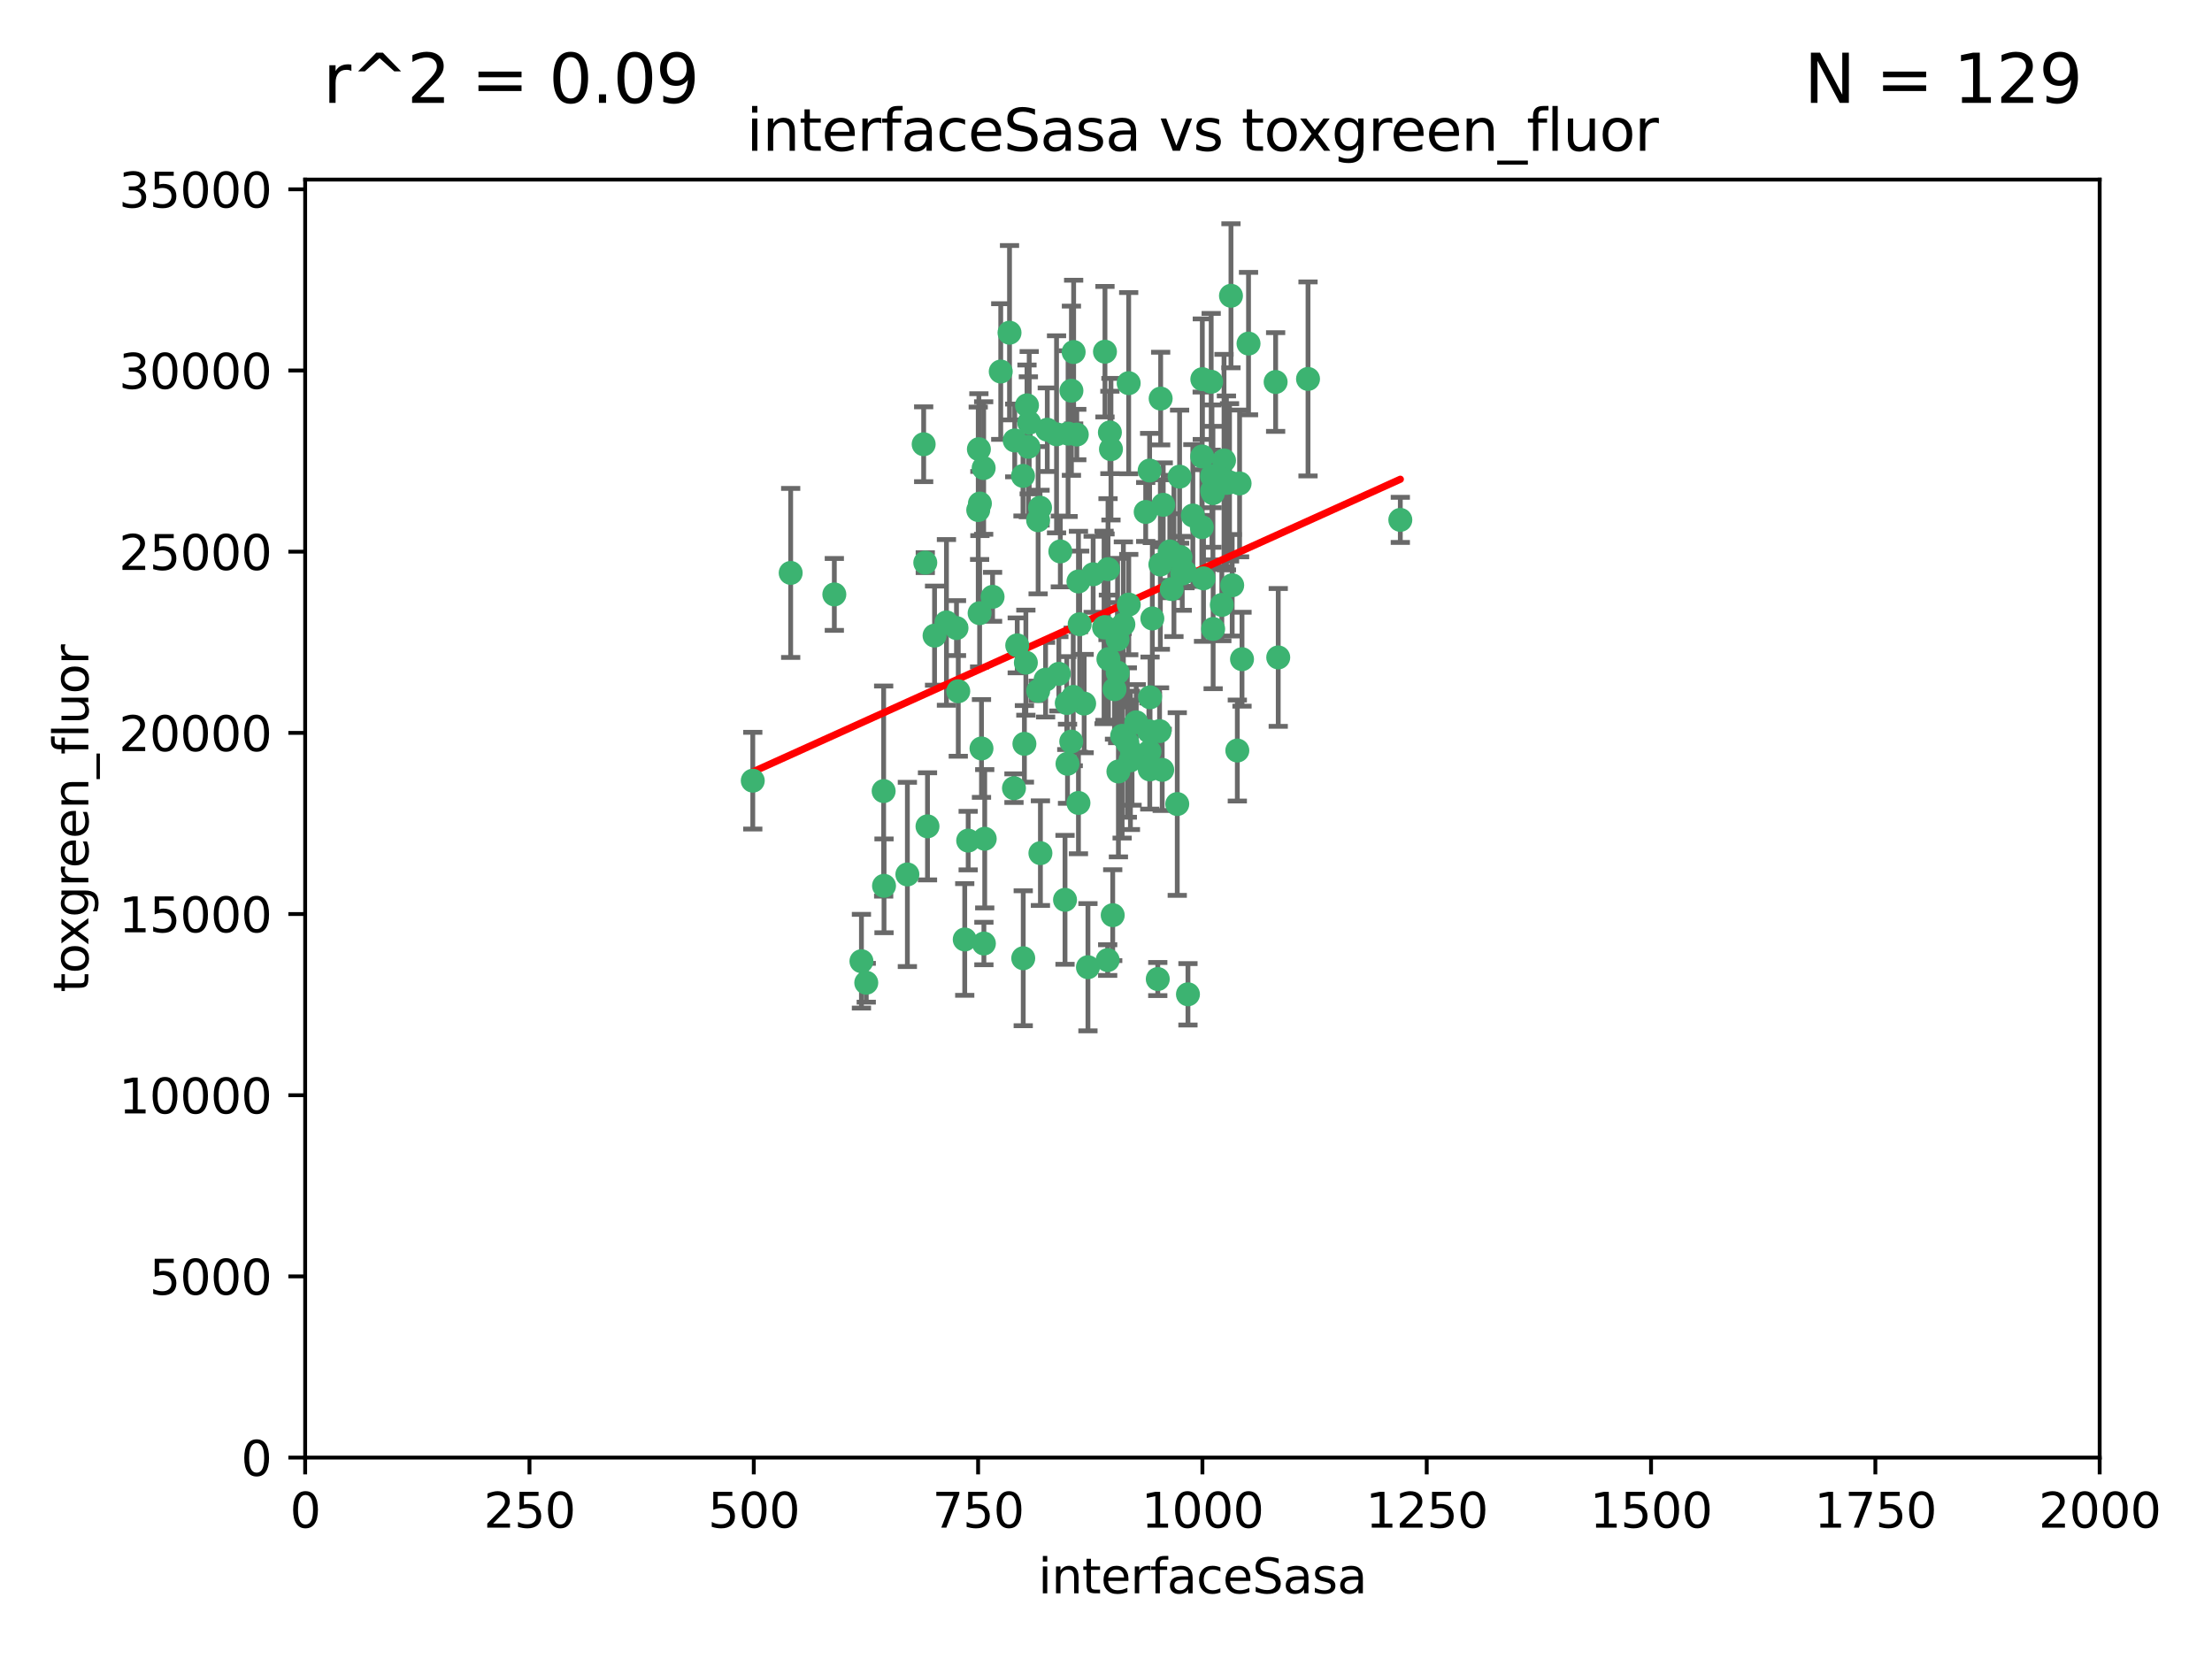 <?xml version="1.0" encoding="utf-8" standalone="no"?>
<!DOCTYPE svg PUBLIC "-//W3C//DTD SVG 1.1//EN"
  "http://www.w3.org/Graphics/SVG/1.1/DTD/svg11.dtd">
<svg xmlns:xlink="http://www.w3.org/1999/xlink" width="460.8pt" height="345.6pt" viewBox="0 0 460.8 345.6" xmlns="http://www.w3.org/2000/svg" version="1.1">
 <defs>
  <style type="text/css">*{stroke-linejoin: round; stroke-linecap: butt}</style>
 </defs>
 <g id="figure_1">
  <g id="patch_1">
   <path d="M 0 345.6 
L 460.8 345.6 
L 460.8 0 
L 0 0 
z
" style="fill: #ffffff"/>
  </g>
  <g id="axes_1">
   <g id="patch_2">
    <path d="M 63.571 303.64 
L 437.4 303.64 
L 437.4 37.411 
L 63.571 37.411 
z
" style="fill: #ffffff"/>
   </g>
   <g id="PathCollection_1">
    <defs>
     <path id="m01ff472b31" d="M 0 1.118 
C 0.297 1.118 0.581 1 0.791 0.791 
C 1 0.581 1.118 0.297 1.118 0 
C 1.118 -0.297 1 -0.581 0.791 -0.791 
C 0.581 -1 0.297 -1.118 0 -1.118 
C -0.297 -1.118 -0.581 -1 -0.791 -0.791 
C -1 -0.581 -1.118 -0.297 -1.118 0 
C -1.118 0.297 -1 0.581 -0.791 0.791 
C -0.581 1 -0.297 1.118 0 1.118 
z
" style="stroke: #3cb371"/>
    </defs>
    <g clip-path="url(#p61afd45e10)">
     <use xlink:href="#m01ff472b31" x="243.693" y="114.876" style="fill: #3cb371; stroke: #3cb371"/>
     <use xlink:href="#m01ff472b31" x="272.484" y="78.941" style="fill: #3cb371; stroke: #3cb371"/>
     <use xlink:href="#m01ff472b31" x="242.323" y="105.159" style="fill: #3cb371; stroke: #3cb371"/>
     <use xlink:href="#m01ff472b31" x="231.435" y="93.574" style="fill: #3cb371; stroke: #3cb371"/>
     <use xlink:href="#m01ff472b31" x="239.489" y="98.026" style="fill: #3cb371; stroke: #3cb371"/>
     <use xlink:href="#m01ff472b31" x="250.437" y="95.094" style="fill: #3cb371; stroke: #3cb371"/>
     <use xlink:href="#m01ff472b31" x="266.28" y="136.954" style="fill: #3cb371; stroke: #3cb371"/>
     <use xlink:href="#m01ff472b31" x="250.716" y="120.482" style="fill: #3cb371; stroke: #3cb371"/>
     <use xlink:href="#m01ff472b31" x="218.168" y="89.516" style="fill: #3cb371; stroke: #3cb371"/>
     <use xlink:href="#m01ff472b31" x="265.738" y="79.578" style="fill: #3cb371; stroke: #3cb371"/>
     <use xlink:href="#m01ff472b31" x="254.987" y="95.918" style="fill: #3cb371; stroke: #3cb371"/>
     <use xlink:href="#m01ff472b31" x="220.886" y="114.875" style="fill: #3cb371; stroke: #3cb371"/>
     <use xlink:href="#m01ff472b31" x="214.404" y="88.059" style="fill: #3cb371; stroke: #3cb371"/>
     <use xlink:href="#m01ff472b31" x="245.919" y="116.045" style="fill: #3cb371; stroke: #3cb371"/>
     <use xlink:href="#m01ff472b31" x="241.787" y="83.03" style="fill: #3cb371; stroke: #3cb371"/>
     <use xlink:href="#m01ff472b31" x="252.721" y="131.024" style="fill: #3cb371; stroke: #3cb371"/>
     <use xlink:href="#m01ff472b31" x="252.312" y="79.526" style="fill: #3cb371; stroke: #3cb371"/>
     <use xlink:href="#m01ff472b31" x="258.229" y="100.71" style="fill: #3cb371; stroke: #3cb371"/>
     <use xlink:href="#m01ff472b31" x="223.66" y="73.336" style="fill: #3cb371; stroke: #3cb371"/>
     <use xlink:href="#m01ff472b31" x="232.987" y="160.712" style="fill: #3cb371; stroke: #3cb371"/>
     <use xlink:href="#m01ff472b31" x="241.557" y="152.304" style="fill: #3cb371; stroke: #3cb371"/>
     <use xlink:href="#m01ff472b31" x="230.194" y="130.646" style="fill: #3cb371; stroke: #3cb371"/>
     <use xlink:href="#m01ff472b31" x="246.284" y="119.488" style="fill: #3cb371; stroke: #3cb371"/>
     <use xlink:href="#m01ff472b31" x="255.489" y="100.601" style="fill: #3cb371; stroke: #3cb371"/>
     <use xlink:href="#m01ff472b31" x="252.676" y="102.727" style="fill: #3cb371; stroke: #3cb371"/>
     <use xlink:href="#m01ff472b31" x="256.689" y="121.921" style="fill: #3cb371; stroke: #3cb371"/>
     <use xlink:href="#m01ff472b31" x="244.553" y="115.814" style="fill: #3cb371; stroke: #3cb371"/>
     <use xlink:href="#m01ff472b31" x="250.368" y="109.818" style="fill: #3cb371; stroke: #3cb371"/>
     <use xlink:href="#m01ff472b31" x="230.187" y="73.266" style="fill: #3cb371; stroke: #3cb371"/>
     <use xlink:href="#m01ff472b31" x="240.054" y="128.839" style="fill: #3cb371; stroke: #3cb371"/>
     <use xlink:href="#m01ff472b31" x="246.854" y="119.146" style="fill: #3cb371; stroke: #3cb371"/>
     <use xlink:href="#m01ff472b31" x="231.8" y="190.648" style="fill: #3cb371; stroke: #3cb371"/>
     <use xlink:href="#m01ff472b31" x="223.198" y="81.394" style="fill: #3cb371; stroke: #3cb371"/>
     <use xlink:href="#m01ff472b31" x="258.734" y="137.321" style="fill: #3cb371; stroke: #3cb371"/>
     <use xlink:href="#m01ff472b31" x="256.134" y="100.483" style="fill: #3cb371; stroke: #3cb371"/>
     <use xlink:href="#m01ff472b31" x="233.762" y="153.285" style="fill: #3cb371; stroke: #3cb371"/>
     <use xlink:href="#m01ff472b31" x="235.488" y="158.394" style="fill: #3cb371; stroke: #3cb371"/>
     <use xlink:href="#m01ff472b31" x="211.385" y="91.754" style="fill: #3cb371; stroke: #3cb371"/>
     <use xlink:href="#m01ff472b31" x="235.142" y="125.947" style="fill: #3cb371; stroke: #3cb371"/>
     <use xlink:href="#m01ff472b31" x="234.02" y="130.067" style="fill: #3cb371; stroke: #3cb371"/>
     <use xlink:href="#m01ff472b31" x="220.097" y="90.475" style="fill: #3cb371; stroke: #3cb371"/>
     <use xlink:href="#m01ff472b31" x="223.161" y="154.483" style="fill: #3cb371; stroke: #3cb371"/>
     <use xlink:href="#m01ff472b31" x="248.491" y="107.386" style="fill: #3cb371; stroke: #3cb371"/>
     <use xlink:href="#m01ff472b31" x="241.725" y="117.601" style="fill: #3cb371; stroke: #3cb371"/>
     <use xlink:href="#m01ff472b31" x="225.848" y="146.564" style="fill: #3cb371; stroke: #3cb371"/>
     <use xlink:href="#m01ff472b31" x="238.669" y="106.653" style="fill: #3cb371; stroke: #3cb371"/>
     <use xlink:href="#m01ff472b31" x="252.51" y="102.24" style="fill: #3cb371; stroke: #3cb371"/>
     <use xlink:href="#m01ff472b31" x="227.725" y="119.635" style="fill: #3cb371; stroke: #3cb371"/>
     <use xlink:href="#m01ff472b31" x="235.125" y="79.819" style="fill: #3cb371; stroke: #3cb371"/>
     <use xlink:href="#m01ff472b31" x="206.772" y="124.329" style="fill: #3cb371; stroke: #3cb371"/>
     <use xlink:href="#m01ff472b31" x="244.091" y="122.72" style="fill: #3cb371; stroke: #3cb371"/>
     <use xlink:href="#m01ff472b31" x="241.185" y="203.953" style="fill: #3cb371; stroke: #3cb371"/>
     <use xlink:href="#m01ff472b31" x="211.908" y="134.443" style="fill: #3cb371; stroke: #3cb371"/>
     <use xlink:href="#m01ff472b31" x="231.211" y="90.084" style="fill: #3cb371; stroke: #3cb371"/>
     <use xlink:href="#m01ff472b31" x="214.228" y="93.08" style="fill: #3cb371; stroke: #3cb371"/>
     <use xlink:href="#m01ff472b31" x="213.404" y="154.954" style="fill: #3cb371; stroke: #3cb371"/>
     <use xlink:href="#m01ff472b31" x="204.131" y="104.896" style="fill: #3cb371; stroke: #3cb371"/>
     <use xlink:href="#m01ff472b31" x="239.465" y="156.559" style="fill: #3cb371; stroke: #3cb371"/>
     <use xlink:href="#m01ff472b31" x="245.731" y="99.298" style="fill: #3cb371; stroke: #3cb371"/>
     <use xlink:href="#m01ff472b31" x="257.757" y="156.348" style="fill: #3cb371; stroke: #3cb371"/>
     <use xlink:href="#m01ff472b31" x="222.381" y="159.107" style="fill: #3cb371; stroke: #3cb371"/>
     <use xlink:href="#m01ff472b31" x="216.658" y="105.756" style="fill: #3cb371; stroke: #3cb371"/>
     <use xlink:href="#m01ff472b31" x="204.916" y="97.498" style="fill: #3cb371; stroke: #3cb371"/>
     <use xlink:href="#m01ff472b31" x="192.417" y="92.545" style="fill: #3cb371; stroke: #3cb371"/>
     <use xlink:href="#m01ff472b31" x="216.269" y="143.916" style="fill: #3cb371; stroke: #3cb371"/>
     <use xlink:href="#m01ff472b31" x="222.501" y="90.332" style="fill: #3cb371; stroke: #3cb371"/>
     <use xlink:href="#m01ff472b31" x="291.711" y="108.301" style="fill: #3cb371; stroke: #3cb371"/>
     <use xlink:href="#m01ff472b31" x="224.916" y="130.038" style="fill: #3cb371; stroke: #3cb371"/>
     <use xlink:href="#m01ff472b31" x="260.091" y="71.573" style="fill: #3cb371; stroke: #3cb371"/>
     <use xlink:href="#m01ff472b31" x="230.751" y="200.005" style="fill: #3cb371; stroke: #3cb371"/>
     <use xlink:href="#m01ff472b31" x="250.465" y="78.988" style="fill: #3cb371; stroke: #3cb371"/>
     <use xlink:href="#m01ff472b31" x="199.256" y="130.84" style="fill: #3cb371; stroke: #3cb371"/>
     <use xlink:href="#m01ff472b31" x="204.462" y="155.918" style="fill: #3cb371; stroke: #3cb371"/>
     <use xlink:href="#m01ff472b31" x="213.159" y="199.62" style="fill: #3cb371; stroke: #3cb371"/>
     <use xlink:href="#m01ff472b31" x="216.26" y="108.373" style="fill: #3cb371; stroke: #3cb371"/>
     <use xlink:href="#m01ff472b31" x="220.577" y="140.37" style="fill: #3cb371; stroke: #3cb371"/>
     <use xlink:href="#m01ff472b31" x="242.11" y="160.372" style="fill: #3cb371; stroke: #3cb371"/>
     <use xlink:href="#m01ff472b31" x="223.577" y="145.178" style="fill: #3cb371; stroke: #3cb371"/>
     <use xlink:href="#m01ff472b31" x="254.529" y="126.015" style="fill: #3cb371; stroke: #3cb371"/>
     <use xlink:href="#m01ff472b31" x="208.473" y="77.397" style="fill: #3cb371; stroke: #3cb371"/>
     <use xlink:href="#m01ff472b31" x="192.753" y="117.209" style="fill: #3cb371; stroke: #3cb371"/>
     <use xlink:href="#m01ff472b31" x="222.228" y="146.458" style="fill: #3cb371; stroke: #3cb371"/>
     <use xlink:href="#m01ff472b31" x="203.92" y="93.572" style="fill: #3cb371; stroke: #3cb371"/>
     <use xlink:href="#m01ff472b31" x="230.822" y="118.565" style="fill: #3cb371; stroke: #3cb371"/>
     <use xlink:href="#m01ff472b31" x="239.332" y="152.32" style="fill: #3cb371; stroke: #3cb371"/>
     <use xlink:href="#m01ff472b31" x="204.073" y="127.738" style="fill: #3cb371; stroke: #3cb371"/>
     <use xlink:href="#m01ff472b31" x="210.301" y="69.309" style="fill: #3cb371; stroke: #3cb371"/>
     <use xlink:href="#m01ff472b31" x="224.662" y="167.27" style="fill: #3cb371; stroke: #3cb371"/>
     <use xlink:href="#m01ff472b31" x="239.579" y="145.262" style="fill: #3cb371; stroke: #3cb371"/>
     <use xlink:href="#m01ff472b31" x="236.699" y="150.469" style="fill: #3cb371; stroke: #3cb371"/>
     <use xlink:href="#m01ff472b31" x="230.901" y="137.292" style="fill: #3cb371; stroke: #3cb371"/>
     <use xlink:href="#m01ff472b31" x="213.706" y="138.041" style="fill: #3cb371; stroke: #3cb371"/>
     <use xlink:href="#m01ff472b31" x="221.863" y="187.448" style="fill: #3cb371; stroke: #3cb371"/>
     <use xlink:href="#m01ff472b31" x="232.833" y="140.122" style="fill: #3cb371; stroke: #3cb371"/>
     <use xlink:href="#m01ff472b31" x="252.476" y="99.184" style="fill: #3cb371; stroke: #3cb371"/>
     <use xlink:href="#m01ff472b31" x="256.433" y="61.614" style="fill: #3cb371; stroke: #3cb371"/>
     <use xlink:href="#m01ff472b31" x="224.662" y="121.135" style="fill: #3cb371; stroke: #3cb371"/>
     <use xlink:href="#m01ff472b31" x="203.785" y="106.253" style="fill: #3cb371; stroke: #3cb371"/>
     <use xlink:href="#m01ff472b31" x="213.94" y="84.44" style="fill: #3cb371; stroke: #3cb371"/>
     <use xlink:href="#m01ff472b31" x="194.686" y="132.411" style="fill: #3cb371; stroke: #3cb371"/>
     <use xlink:href="#m01ff472b31" x="213.11" y="99.14" style="fill: #3cb371; stroke: #3cb371"/>
     <use xlink:href="#m01ff472b31" x="180.458" y="204.723" style="fill: #3cb371; stroke: #3cb371"/>
     <use xlink:href="#m01ff472b31" x="211.23" y="164.19" style="fill: #3cb371; stroke: #3cb371"/>
     <use xlink:href="#m01ff472b31" x="199.626" y="143.999" style="fill: #3cb371; stroke: #3cb371"/>
     <use xlink:href="#m01ff472b31" x="189.023" y="182.16" style="fill: #3cb371; stroke: #3cb371"/>
     <use xlink:href="#m01ff472b31" x="193.215" y="172.143" style="fill: #3cb371; stroke: #3cb371"/>
     <use xlink:href="#m01ff472b31" x="235.826" y="156.792" style="fill: #3cb371; stroke: #3cb371"/>
     <use xlink:href="#m01ff472b31" x="232.811" y="133.213" style="fill: #3cb371; stroke: #3cb371"/>
     <use xlink:href="#m01ff472b31" x="224.314" y="90.523" style="fill: #3cb371; stroke: #3cb371"/>
     <use xlink:href="#m01ff472b31" x="239.516" y="160.289" style="fill: #3cb371; stroke: #3cb371"/>
     <use xlink:href="#m01ff472b31" x="204.964" y="196.552" style="fill: #3cb371; stroke: #3cb371"/>
     <use xlink:href="#m01ff472b31" x="229.998" y="130.703" style="fill: #3cb371; stroke: #3cb371"/>
     <use xlink:href="#m01ff472b31" x="164.714" y="119.349" style="fill: #3cb371; stroke: #3cb371"/>
     <use xlink:href="#m01ff472b31" x="216.738" y="177.728" style="fill: #3cb371; stroke: #3cb371"/>
     <use xlink:href="#m01ff472b31" x="200.972" y="195.709" style="fill: #3cb371; stroke: #3cb371"/>
     <use xlink:href="#m01ff472b31" x="205.136" y="174.728" style="fill: #3cb371; stroke: #3cb371"/>
     <use xlink:href="#m01ff472b31" x="217.815" y="141.593" style="fill: #3cb371; stroke: #3cb371"/>
     <use xlink:href="#m01ff472b31" x="201.69" y="175.112" style="fill: #3cb371; stroke: #3cb371"/>
     <use xlink:href="#m01ff472b31" x="247.473" y="207.131" style="fill: #3cb371; stroke: #3cb371"/>
     <use xlink:href="#m01ff472b31" x="234.846" y="154.686" style="fill: #3cb371; stroke: #3cb371"/>
     <use xlink:href="#m01ff472b31" x="197.163" y="129.656" style="fill: #3cb371; stroke: #3cb371"/>
     <use xlink:href="#m01ff472b31" x="184.082" y="164.794" style="fill: #3cb371; stroke: #3cb371"/>
     <use xlink:href="#m01ff472b31" x="232.174" y="143.576" style="fill: #3cb371; stroke: #3cb371"/>
     <use xlink:href="#m01ff472b31" x="179.453" y="200.236" style="fill: #3cb371; stroke: #3cb371"/>
     <use xlink:href="#m01ff472b31" x="156.817" y="162.629" style="fill: #3cb371; stroke: #3cb371"/>
     <use xlink:href="#m01ff472b31" x="245.245" y="167.495" style="fill: #3cb371; stroke: #3cb371"/>
     <use xlink:href="#m01ff472b31" x="173.806" y="123.828" style="fill: #3cb371; stroke: #3cb371"/>
     <use xlink:href="#m01ff472b31" x="226.639" y="201.488" style="fill: #3cb371; stroke: #3cb371"/>
     <use xlink:href="#m01ff472b31" x="184.157" y="184.534" style="fill: #3cb371; stroke: #3cb371"/>
    </g>
   </g>
   <g id="matplotlib.axis_1">
    <g id="xtick_1">
     <g id="line2d_1">
      <defs>
       <path id="m0d07812a15" d="M 0 0 
L 0 3.5 
" style="stroke: #000000; stroke-width: 0.8"/>
      </defs>
      <g>
       <use xlink:href="#m0d07812a15" x="63.571" y="303.64" style="stroke: #000000; stroke-width: 0.8"/>
      </g>
     </g>
     <g id="text_1">
      <!-- 0 -->
      <g transform="translate(60.39 318.238)scale(0.1 -0.1)">
       <defs>
        <path id="DejaVuSans-30" d="M 2034 4250 
Q 1547 4250 1301 3770 
Q 1056 3291 1056 2328 
Q 1056 1369 1301 889 
Q 1547 409 2034 409 
Q 2525 409 2770 889 
Q 3016 1369 3016 2328 
Q 3016 3291 2770 3770 
Q 2525 4250 2034 4250 
z
M 2034 4750 
Q 2819 4750 3233 4129 
Q 3647 3509 3647 2328 
Q 3647 1150 3233 529 
Q 2819 -91 2034 -91 
Q 1250 -91 836 529 
Q 422 1150 422 2328 
Q 422 3509 836 4129 
Q 1250 4750 2034 4750 
z
" transform="scale(0.016)"/>
       </defs>
       <use xlink:href="#DejaVuSans-30"/>
      </g>
     </g>
    </g>
    <g id="xtick_2">
     <g id="line2d_2">
      <g>
       <use xlink:href="#m0d07812a15" x="110.3" y="303.64" style="stroke: #000000; stroke-width: 0.8"/>
      </g>
     </g>
     <g id="text_2">
      <!-- 250 -->
      <g transform="translate(100.756 318.238)scale(0.1 -0.1)">
       <defs>
        <path id="DejaVuSans-32" d="M 1228 531 
L 3431 531 
L 3431 0 
L 469 0 
L 469 531 
Q 828 903 1448 1529 
Q 2069 2156 2228 2338 
Q 2531 2678 2651 2914 
Q 2772 3150 2772 3378 
Q 2772 3750 2511 3984 
Q 2250 4219 1831 4219 
Q 1534 4219 1204 4116 
Q 875 4013 500 3803 
L 500 4441 
Q 881 4594 1212 4672 
Q 1544 4750 1819 4750 
Q 2544 4750 2975 4387 
Q 3406 4025 3406 3419 
Q 3406 3131 3298 2873 
Q 3191 2616 2906 2266 
Q 2828 2175 2409 1742 
Q 1991 1309 1228 531 
z
" transform="scale(0.016)"/>
        <path id="DejaVuSans-35" d="M 691 4666 
L 3169 4666 
L 3169 4134 
L 1269 4134 
L 1269 2991 
Q 1406 3038 1543 3061 
Q 1681 3084 1819 3084 
Q 2600 3084 3056 2656 
Q 3513 2228 3513 1497 
Q 3513 744 3044 326 
Q 2575 -91 1722 -91 
Q 1428 -91 1123 -41 
Q 819 9 494 109 
L 494 744 
Q 775 591 1075 516 
Q 1375 441 1709 441 
Q 2250 441 2565 725 
Q 2881 1009 2881 1497 
Q 2881 1984 2565 2268 
Q 2250 2553 1709 2553 
Q 1456 2553 1204 2497 
Q 953 2441 691 2322 
L 691 4666 
z
" transform="scale(0.016)"/>
       </defs>
       <use xlink:href="#DejaVuSans-32"/>
       <use xlink:href="#DejaVuSans-35" x="63.623"/>
       <use xlink:href="#DejaVuSans-30" x="127.246"/>
      </g>
     </g>
    </g>
    <g id="xtick_3">
     <g id="line2d_3">
      <g>
       <use xlink:href="#m0d07812a15" x="157.028" y="303.64" style="stroke: #000000; stroke-width: 0.8"/>
      </g>
     </g>
     <g id="text_3">
      <!-- 500 -->
      <g transform="translate(147.485 318.238)scale(0.1 -0.1)">
       <use xlink:href="#DejaVuSans-35"/>
       <use xlink:href="#DejaVuSans-30" x="63.623"/>
       <use xlink:href="#DejaVuSans-30" x="127.246"/>
      </g>
     </g>
    </g>
    <g id="xtick_4">
     <g id="line2d_4">
      <g>
       <use xlink:href="#m0d07812a15" x="203.757" y="303.64" style="stroke: #000000; stroke-width: 0.8"/>
      </g>
     </g>
     <g id="text_4">
      <!-- 750 -->
      <g transform="translate(194.213 318.238)scale(0.1 -0.1)">
       <defs>
        <path id="DejaVuSans-37" d="M 525 4666 
L 3525 4666 
L 3525 4397 
L 1831 0 
L 1172 0 
L 2766 4134 
L 525 4134 
L 525 4666 
z
" transform="scale(0.016)"/>
       </defs>
       <use xlink:href="#DejaVuSans-37"/>
       <use xlink:href="#DejaVuSans-35" x="63.623"/>
       <use xlink:href="#DejaVuSans-30" x="127.246"/>
      </g>
     </g>
    </g>
    <g id="xtick_5">
     <g id="line2d_5">
      <g>
       <use xlink:href="#m0d07812a15" x="250.486" y="303.64" style="stroke: #000000; stroke-width: 0.8"/>
      </g>
     </g>
     <g id="text_5">
      <!-- 1000 -->
      <g transform="translate(237.761 318.238)scale(0.1 -0.1)">
       <defs>
        <path id="DejaVuSans-31" d="M 794 531 
L 1825 531 
L 1825 4091 
L 703 3866 
L 703 4441 
L 1819 4666 
L 2450 4666 
L 2450 531 
L 3481 531 
L 3481 0 
L 794 0 
L 794 531 
z
" transform="scale(0.016)"/>
       </defs>
       <use xlink:href="#DejaVuSans-31"/>
       <use xlink:href="#DejaVuSans-30" x="63.623"/>
       <use xlink:href="#DejaVuSans-30" x="127.246"/>
       <use xlink:href="#DejaVuSans-30" x="190.869"/>
      </g>
     </g>
    </g>
    <g id="xtick_6">
     <g id="line2d_6">
      <g>
       <use xlink:href="#m0d07812a15" x="297.214" y="303.64" style="stroke: #000000; stroke-width: 0.8"/>
      </g>
     </g>
     <g id="text_6">
      <!-- 1250 -->
      <g transform="translate(284.489 318.238)scale(0.1 -0.1)">
       <use xlink:href="#DejaVuSans-31"/>
       <use xlink:href="#DejaVuSans-32" x="63.623"/>
       <use xlink:href="#DejaVuSans-35" x="127.246"/>
       <use xlink:href="#DejaVuSans-30" x="190.869"/>
      </g>
     </g>
    </g>
    <g id="xtick_7">
     <g id="line2d_7">
      <g>
       <use xlink:href="#m0d07812a15" x="343.943" y="303.64" style="stroke: #000000; stroke-width: 0.8"/>
      </g>
     </g>
     <g id="text_7">
      <!-- 1500 -->
      <g transform="translate(331.218 318.238)scale(0.1 -0.1)">
       <use xlink:href="#DejaVuSans-31"/>
       <use xlink:href="#DejaVuSans-35" x="63.623"/>
       <use xlink:href="#DejaVuSans-30" x="127.246"/>
       <use xlink:href="#DejaVuSans-30" x="190.869"/>
      </g>
     </g>
    </g>
    <g id="xtick_8">
     <g id="line2d_8">
      <g>
       <use xlink:href="#m0d07812a15" x="390.671" y="303.64" style="stroke: #000000; stroke-width: 0.8"/>
      </g>
     </g>
     <g id="text_8">
      <!-- 1750 -->
      <g transform="translate(377.946 318.238)scale(0.1 -0.1)">
       <use xlink:href="#DejaVuSans-31"/>
       <use xlink:href="#DejaVuSans-37" x="63.623"/>
       <use xlink:href="#DejaVuSans-35" x="127.246"/>
       <use xlink:href="#DejaVuSans-30" x="190.869"/>
      </g>
     </g>
    </g>
    <g id="xtick_9">
     <g id="line2d_9">
      <g>
       <use xlink:href="#m0d07812a15" x="437.4" y="303.64" style="stroke: #000000; stroke-width: 0.8"/>
      </g>
     </g>
     <g id="text_9">
      <!-- 2000 -->
      <g transform="translate(424.675 318.238)scale(0.1 -0.1)">
       <use xlink:href="#DejaVuSans-32"/>
       <use xlink:href="#DejaVuSans-30" x="63.623"/>
       <use xlink:href="#DejaVuSans-30" x="127.246"/>
       <use xlink:href="#DejaVuSans-30" x="190.869"/>
      </g>
     </g>
    </g>
    <g id="text_10">
     <!-- interfaceSasa -->
     <g transform="translate(216.279 331.917)scale(0.1 -0.1)">
      <defs>
       <path id="DejaVuSans-69" d="M 603 3500 
L 1178 3500 
L 1178 0 
L 603 0 
L 603 3500 
z
M 603 4863 
L 1178 4863 
L 1178 4134 
L 603 4134 
L 603 4863 
z
" transform="scale(0.016)"/>
       <path id="DejaVuSans-6e" d="M 3513 2113 
L 3513 0 
L 2938 0 
L 2938 2094 
Q 2938 2591 2744 2837 
Q 2550 3084 2163 3084 
Q 1697 3084 1428 2787 
Q 1159 2491 1159 1978 
L 1159 0 
L 581 0 
L 581 3500 
L 1159 3500 
L 1159 2956 
Q 1366 3272 1645 3428 
Q 1925 3584 2291 3584 
Q 2894 3584 3203 3211 
Q 3513 2838 3513 2113 
z
" transform="scale(0.016)"/>
       <path id="DejaVuSans-74" d="M 1172 4494 
L 1172 3500 
L 2356 3500 
L 2356 3053 
L 1172 3053 
L 1172 1153 
Q 1172 725 1289 603 
Q 1406 481 1766 481 
L 2356 481 
L 2356 0 
L 1766 0 
Q 1100 0 847 248 
Q 594 497 594 1153 
L 594 3053 
L 172 3053 
L 172 3500 
L 594 3500 
L 594 4494 
L 1172 4494 
z
" transform="scale(0.016)"/>
       <path id="DejaVuSans-65" d="M 3597 1894 
L 3597 1613 
L 953 1613 
Q 991 1019 1311 708 
Q 1631 397 2203 397 
Q 2534 397 2845 478 
Q 3156 559 3463 722 
L 3463 178 
Q 3153 47 2828 -22 
Q 2503 -91 2169 -91 
Q 1331 -91 842 396 
Q 353 884 353 1716 
Q 353 2575 817 3079 
Q 1281 3584 2069 3584 
Q 2775 3584 3186 3129 
Q 3597 2675 3597 1894 
z
M 3022 2063 
Q 3016 2534 2758 2815 
Q 2500 3097 2075 3097 
Q 1594 3097 1305 2825 
Q 1016 2553 972 2059 
L 3022 2063 
z
" transform="scale(0.016)"/>
       <path id="DejaVuSans-72" d="M 2631 2963 
Q 2534 3019 2420 3045 
Q 2306 3072 2169 3072 
Q 1681 3072 1420 2755 
Q 1159 2438 1159 1844 
L 1159 0 
L 581 0 
L 581 3500 
L 1159 3500 
L 1159 2956 
Q 1341 3275 1631 3429 
Q 1922 3584 2338 3584 
Q 2397 3584 2469 3576 
Q 2541 3569 2628 3553 
L 2631 2963 
z
" transform="scale(0.016)"/>
       <path id="DejaVuSans-66" d="M 2375 4863 
L 2375 4384 
L 1825 4384 
Q 1516 4384 1395 4259 
Q 1275 4134 1275 3809 
L 1275 3500 
L 2222 3500 
L 2222 3053 
L 1275 3053 
L 1275 0 
L 697 0 
L 697 3053 
L 147 3053 
L 147 3500 
L 697 3500 
L 697 3744 
Q 697 4328 969 4595 
Q 1241 4863 1831 4863 
L 2375 4863 
z
" transform="scale(0.016)"/>
       <path id="DejaVuSans-61" d="M 2194 1759 
Q 1497 1759 1228 1600 
Q 959 1441 959 1056 
Q 959 750 1161 570 
Q 1363 391 1709 391 
Q 2188 391 2477 730 
Q 2766 1069 2766 1631 
L 2766 1759 
L 2194 1759 
z
M 3341 1997 
L 3341 0 
L 2766 0 
L 2766 531 
Q 2569 213 2275 61 
Q 1981 -91 1556 -91 
Q 1019 -91 701 211 
Q 384 513 384 1019 
Q 384 1609 779 1909 
Q 1175 2209 1959 2209 
L 2766 2209 
L 2766 2266 
Q 2766 2663 2505 2880 
Q 2244 3097 1772 3097 
Q 1472 3097 1187 3025 
Q 903 2953 641 2809 
L 641 3341 
Q 956 3463 1253 3523 
Q 1550 3584 1831 3584 
Q 2591 3584 2966 3190 
Q 3341 2797 3341 1997 
z
" transform="scale(0.016)"/>
       <path id="DejaVuSans-63" d="M 3122 3366 
L 3122 2828 
Q 2878 2963 2633 3030 
Q 2388 3097 2138 3097 
Q 1578 3097 1268 2742 
Q 959 2388 959 1747 
Q 959 1106 1268 751 
Q 1578 397 2138 397 
Q 2388 397 2633 464 
Q 2878 531 3122 666 
L 3122 134 
Q 2881 22 2623 -34 
Q 2366 -91 2075 -91 
Q 1284 -91 818 406 
Q 353 903 353 1747 
Q 353 2603 823 3093 
Q 1294 3584 2113 3584 
Q 2378 3584 2631 3529 
Q 2884 3475 3122 3366 
z
" transform="scale(0.016)"/>
       <path id="DejaVuSans-53" d="M 3425 4513 
L 3425 3897 
Q 3066 4069 2747 4153 
Q 2428 4238 2131 4238 
Q 1616 4238 1336 4038 
Q 1056 3838 1056 3469 
Q 1056 3159 1242 3001 
Q 1428 2844 1947 2747 
L 2328 2669 
Q 3034 2534 3370 2195 
Q 3706 1856 3706 1288 
Q 3706 609 3251 259 
Q 2797 -91 1919 -91 
Q 1588 -91 1214 -16 
Q 841 59 441 206 
L 441 856 
Q 825 641 1194 531 
Q 1563 422 1919 422 
Q 2459 422 2753 634 
Q 3047 847 3047 1241 
Q 3047 1584 2836 1778 
Q 2625 1972 2144 2069 
L 1759 2144 
Q 1053 2284 737 2584 
Q 422 2884 422 3419 
Q 422 4038 858 4394 
Q 1294 4750 2059 4750 
Q 2388 4750 2728 4690 
Q 3069 4631 3425 4513 
z
" transform="scale(0.016)"/>
       <path id="DejaVuSans-73" d="M 2834 3397 
L 2834 2853 
Q 2591 2978 2328 3040 
Q 2066 3103 1784 3103 
Q 1356 3103 1142 2972 
Q 928 2841 928 2578 
Q 928 2378 1081 2264 
Q 1234 2150 1697 2047 
L 1894 2003 
Q 2506 1872 2764 1633 
Q 3022 1394 3022 966 
Q 3022 478 2636 193 
Q 2250 -91 1575 -91 
Q 1294 -91 989 -36 
Q 684 19 347 128 
L 347 722 
Q 666 556 975 473 
Q 1284 391 1588 391 
Q 1994 391 2212 530 
Q 2431 669 2431 922 
Q 2431 1156 2273 1281 
Q 2116 1406 1581 1522 
L 1381 1569 
Q 847 1681 609 1914 
Q 372 2147 372 2553 
Q 372 3047 722 3315 
Q 1072 3584 1716 3584 
Q 2034 3584 2315 3537 
Q 2597 3491 2834 3397 
z
" transform="scale(0.016)"/>
      </defs>
      <use xlink:href="#DejaVuSans-69"/>
      <use xlink:href="#DejaVuSans-6e" x="27.783"/>
      <use xlink:href="#DejaVuSans-74" x="91.162"/>
      <use xlink:href="#DejaVuSans-65" x="130.371"/>
      <use xlink:href="#DejaVuSans-72" x="191.895"/>
      <use xlink:href="#DejaVuSans-66" x="233.008"/>
      <use xlink:href="#DejaVuSans-61" x="268.213"/>
      <use xlink:href="#DejaVuSans-63" x="329.492"/>
      <use xlink:href="#DejaVuSans-65" x="384.473"/>
      <use xlink:href="#DejaVuSans-53" x="445.996"/>
      <use xlink:href="#DejaVuSans-61" x="509.473"/>
      <use xlink:href="#DejaVuSans-73" x="570.752"/>
      <use xlink:href="#DejaVuSans-61" x="622.852"/>
     </g>
    </g>
   </g>
   <g id="matplotlib.axis_2">
    <g id="ytick_1">
     <g id="line2d_10">
      <defs>
       <path id="m21b6464c7a" d="M 0 0 
L -3.5 0 
" style="stroke: #000000; stroke-width: 0.8"/>
      </defs>
      <g>
       <use xlink:href="#m21b6464c7a" x="63.571" y="303.64" style="stroke: #000000; stroke-width: 0.8"/>
      </g>
     </g>
     <g id="text_11">
      <!-- 0 -->
      <g transform="translate(50.209 307.439)scale(0.1 -0.1)">
       <use xlink:href="#DejaVuSans-30"/>
      </g>
     </g>
    </g>
    <g id="ytick_2">
     <g id="line2d_11">
      <g>
       <use xlink:href="#m21b6464c7a" x="63.571" y="265.897" style="stroke: #000000; stroke-width: 0.8"/>
      </g>
     </g>
     <g id="text_12">
      <!-- 5000 -->
      <g transform="translate(31.121 269.696)scale(0.1 -0.1)">
       <use xlink:href="#DejaVuSans-35"/>
       <use xlink:href="#DejaVuSans-30" x="63.623"/>
       <use xlink:href="#DejaVuSans-30" x="127.246"/>
       <use xlink:href="#DejaVuSans-30" x="190.869"/>
      </g>
     </g>
    </g>
    <g id="ytick_3">
     <g id="line2d_12">
      <g>
       <use xlink:href="#m21b6464c7a" x="63.571" y="228.154" style="stroke: #000000; stroke-width: 0.8"/>
      </g>
     </g>
     <g id="text_13">
      <!-- 10000 -->
      <g transform="translate(24.759 231.953)scale(0.1 -0.1)">
       <use xlink:href="#DejaVuSans-31"/>
       <use xlink:href="#DejaVuSans-30" x="63.623"/>
       <use xlink:href="#DejaVuSans-30" x="127.246"/>
       <use xlink:href="#DejaVuSans-30" x="190.869"/>
       <use xlink:href="#DejaVuSans-30" x="254.492"/>
      </g>
     </g>
    </g>
    <g id="ytick_4">
     <g id="line2d_13">
      <g>
       <use xlink:href="#m21b6464c7a" x="63.571" y="190.411" style="stroke: #000000; stroke-width: 0.8"/>
      </g>
     </g>
     <g id="text_14">
      <!-- 15000 -->
      <g transform="translate(24.759 194.21)scale(0.1 -0.1)">
       <use xlink:href="#DejaVuSans-31"/>
       <use xlink:href="#DejaVuSans-35" x="63.623"/>
       <use xlink:href="#DejaVuSans-30" x="127.246"/>
       <use xlink:href="#DejaVuSans-30" x="190.869"/>
       <use xlink:href="#DejaVuSans-30" x="254.492"/>
      </g>
     </g>
    </g>
    <g id="ytick_5">
     <g id="line2d_14">
      <g>
       <use xlink:href="#m21b6464c7a" x="63.571" y="152.668" style="stroke: #000000; stroke-width: 0.8"/>
      </g>
     </g>
     <g id="text_15">
      <!-- 20000 -->
      <g transform="translate(24.759 156.467)scale(0.1 -0.1)">
       <use xlink:href="#DejaVuSans-32"/>
       <use xlink:href="#DejaVuSans-30" x="63.623"/>
       <use xlink:href="#DejaVuSans-30" x="127.246"/>
       <use xlink:href="#DejaVuSans-30" x="190.869"/>
       <use xlink:href="#DejaVuSans-30" x="254.492"/>
      </g>
     </g>
    </g>
    <g id="ytick_6">
     <g id="line2d_15">
      <g>
       <use xlink:href="#m21b6464c7a" x="63.571" y="114.925" style="stroke: #000000; stroke-width: 0.8"/>
      </g>
     </g>
     <g id="text_16">
      <!-- 25000 -->
      <g transform="translate(24.759 118.724)scale(0.1 -0.1)">
       <use xlink:href="#DejaVuSans-32"/>
       <use xlink:href="#DejaVuSans-35" x="63.623"/>
       <use xlink:href="#DejaVuSans-30" x="127.246"/>
       <use xlink:href="#DejaVuSans-30" x="190.869"/>
       <use xlink:href="#DejaVuSans-30" x="254.492"/>
      </g>
     </g>
    </g>
    <g id="ytick_7">
     <g id="line2d_16">
      <g>
       <use xlink:href="#m21b6464c7a" x="63.571" y="77.181" style="stroke: #000000; stroke-width: 0.8"/>
      </g>
     </g>
     <g id="text_17">
      <!-- 30000 -->
      <g transform="translate(24.759 80.981)scale(0.1 -0.1)">
       <defs>
        <path id="DejaVuSans-33" d="M 2597 2516 
Q 3050 2419 3304 2112 
Q 3559 1806 3559 1356 
Q 3559 666 3084 287 
Q 2609 -91 1734 -91 
Q 1441 -91 1130 -33 
Q 819 25 488 141 
L 488 750 
Q 750 597 1062 519 
Q 1375 441 1716 441 
Q 2309 441 2620 675 
Q 2931 909 2931 1356 
Q 2931 1769 2642 2001 
Q 2353 2234 1838 2234 
L 1294 2234 
L 1294 2753 
L 1863 2753 
Q 2328 2753 2575 2939 
Q 2822 3125 2822 3475 
Q 2822 3834 2567 4026 
Q 2313 4219 1838 4219 
Q 1578 4219 1281 4162 
Q 984 4106 628 3988 
L 628 4550 
Q 988 4650 1302 4700 
Q 1616 4750 1894 4750 
Q 2613 4750 3031 4423 
Q 3450 4097 3450 3541 
Q 3450 3153 3228 2886 
Q 3006 2619 2597 2516 
z
" transform="scale(0.016)"/>
       </defs>
       <use xlink:href="#DejaVuSans-33"/>
       <use xlink:href="#DejaVuSans-30" x="63.623"/>
       <use xlink:href="#DejaVuSans-30" x="127.246"/>
       <use xlink:href="#DejaVuSans-30" x="190.869"/>
       <use xlink:href="#DejaVuSans-30" x="254.492"/>
      </g>
     </g>
    </g>
    <g id="ytick_8">
     <g id="line2d_17">
      <g>
       <use xlink:href="#m21b6464c7a" x="63.571" y="39.438" style="stroke: #000000; stroke-width: 0.8"/>
      </g>
     </g>
     <g id="text_18">
      <!-- 35000 -->
      <g transform="translate(24.759 43.238)scale(0.1 -0.1)">
       <use xlink:href="#DejaVuSans-33"/>
       <use xlink:href="#DejaVuSans-35" x="63.623"/>
       <use xlink:href="#DejaVuSans-30" x="127.246"/>
       <use xlink:href="#DejaVuSans-30" x="190.869"/>
       <use xlink:href="#DejaVuSans-30" x="254.492"/>
      </g>
     </g>
    </g>
    <g id="text_19">
     <!-- toxgreen_fluor -->
     <g transform="translate(18.401 206.72)rotate(-90)scale(0.1 -0.1)">
      <defs>
       <path id="DejaVuSans-6f" d="M 1959 3097 
Q 1497 3097 1228 2736 
Q 959 2375 959 1747 
Q 959 1119 1226 758 
Q 1494 397 1959 397 
Q 2419 397 2687 759 
Q 2956 1122 2956 1747 
Q 2956 2369 2687 2733 
Q 2419 3097 1959 3097 
z
M 1959 3584 
Q 2709 3584 3137 3096 
Q 3566 2609 3566 1747 
Q 3566 888 3137 398 
Q 2709 -91 1959 -91 
Q 1206 -91 779 398 
Q 353 888 353 1747 
Q 353 2609 779 3096 
Q 1206 3584 1959 3584 
z
" transform="scale(0.016)"/>
       <path id="DejaVuSans-78" d="M 3513 3500 
L 2247 1797 
L 3578 0 
L 2900 0 
L 1881 1375 
L 863 0 
L 184 0 
L 1544 1831 
L 300 3500 
L 978 3500 
L 1906 2253 
L 2834 3500 
L 3513 3500 
z
" transform="scale(0.016)"/>
       <path id="DejaVuSans-67" d="M 2906 1791 
Q 2906 2416 2648 2759 
Q 2391 3103 1925 3103 
Q 1463 3103 1205 2759 
Q 947 2416 947 1791 
Q 947 1169 1205 825 
Q 1463 481 1925 481 
Q 2391 481 2648 825 
Q 2906 1169 2906 1791 
z
M 3481 434 
Q 3481 -459 3084 -895 
Q 2688 -1331 1869 -1331 
Q 1566 -1331 1297 -1286 
Q 1028 -1241 775 -1147 
L 775 -588 
Q 1028 -725 1275 -790 
Q 1522 -856 1778 -856 
Q 2344 -856 2625 -561 
Q 2906 -266 2906 331 
L 2906 616 
Q 2728 306 2450 153 
Q 2172 0 1784 0 
Q 1141 0 747 490 
Q 353 981 353 1791 
Q 353 2603 747 3093 
Q 1141 3584 1784 3584 
Q 2172 3584 2450 3431 
Q 2728 3278 2906 2969 
L 2906 3500 
L 3481 3500 
L 3481 434 
z
" transform="scale(0.016)"/>
       <path id="DejaVuSans-5f" d="M 3263 -1063 
L 3263 -1509 
L -63 -1509 
L -63 -1063 
L 3263 -1063 
z
" transform="scale(0.016)"/>
       <path id="DejaVuSans-6c" d="M 603 4863 
L 1178 4863 
L 1178 0 
L 603 0 
L 603 4863 
z
" transform="scale(0.016)"/>
       <path id="DejaVuSans-75" d="M 544 1381 
L 544 3500 
L 1119 3500 
L 1119 1403 
Q 1119 906 1312 657 
Q 1506 409 1894 409 
Q 2359 409 2629 706 
Q 2900 1003 2900 1516 
L 2900 3500 
L 3475 3500 
L 3475 0 
L 2900 0 
L 2900 538 
Q 2691 219 2414 64 
Q 2138 -91 1772 -91 
Q 1169 -91 856 284 
Q 544 659 544 1381 
z
M 1991 3584 
L 1991 3584 
z
" transform="scale(0.016)"/>
      </defs>
      <use xlink:href="#DejaVuSans-74"/>
      <use xlink:href="#DejaVuSans-6f" x="39.209"/>
      <use xlink:href="#DejaVuSans-78" x="97.266"/>
      <use xlink:href="#DejaVuSans-67" x="156.445"/>
      <use xlink:href="#DejaVuSans-72" x="219.922"/>
      <use xlink:href="#DejaVuSans-65" x="258.785"/>
      <use xlink:href="#DejaVuSans-65" x="320.309"/>
      <use xlink:href="#DejaVuSans-6e" x="381.832"/>
      <use xlink:href="#DejaVuSans-5f" x="445.211"/>
      <use xlink:href="#DejaVuSans-66" x="495.211"/>
      <use xlink:href="#DejaVuSans-6c" x="530.416"/>
      <use xlink:href="#DejaVuSans-75" x="558.199"/>
      <use xlink:href="#DejaVuSans-6f" x="621.578"/>
      <use xlink:href="#DejaVuSans-72" x="682.76"/>
     </g>
    </g>
   </g>
   <g id="LineCollection_1">
    <path d="M 243.693 122.737 
L 243.693 107.014 
" clip-path="url(#p61afd45e10)" style="fill: none; stroke: #696969"/>
    <path d="M 272.484 99.149 
L 272.484 58.733 
" clip-path="url(#p61afd45e10)" style="fill: none; stroke: #696969"/>
    <path d="M 242.323 113.901 
L 242.323 96.418 
" clip-path="url(#p61afd45e10)" style="fill: none; stroke: #696969"/>
    <path d="M 231.435 108.322 
L 231.435 78.827 
" clip-path="url(#p61afd45e10)" style="fill: none; stroke: #696969"/>
    <path d="M 239.489 105.772 
L 239.489 90.281 
" clip-path="url(#p61afd45e10)" style="fill: none; stroke: #696969"/>
    <path d="M 250.437 108.514 
L 250.437 81.675 
" clip-path="url(#p61afd45e10)" style="fill: none; stroke: #696969"/>
    <path d="M 266.28 151.309 
L 266.28 122.599 
" clip-path="url(#p61afd45e10)" style="fill: none; stroke: #696969"/>
    <path d="M 250.716 133.601 
L 250.716 107.363 
" clip-path="url(#p61afd45e10)" style="fill: none; stroke: #696969"/>
    <path d="M 218.168 98.217 
L 218.168 80.815 
" clip-path="url(#p61afd45e10)" style="fill: none; stroke: #696969"/>
    <path d="M 265.738 89.863 
L 265.738 69.294 
" clip-path="url(#p61afd45e10)" style="fill: none; stroke: #696969"/>
    <path d="M 254.987 118.013 
L 254.987 73.824 
" clip-path="url(#p61afd45e10)" style="fill: none; stroke: #696969"/>
    <path d="M 220.886 122.252 
L 220.886 107.498 
" clip-path="url(#p61afd45e10)" style="fill: none; stroke: #696969"/>
    <path d="M 214.404 102.884 
L 214.404 73.234 
" clip-path="url(#p61afd45e10)" style="fill: none; stroke: #696969"/>
    <path d="M 245.919 120.361 
L 245.919 111.729 
" clip-path="url(#p61afd45e10)" style="fill: none; stroke: #696969"/>
    <path d="M 241.787 92.683 
L 241.787 73.377 
" clip-path="url(#p61afd45e10)" style="fill: none; stroke: #696969"/>
    <path d="M 252.721 143.471 
L 252.721 118.578 
" clip-path="url(#p61afd45e10)" style="fill: none; stroke: #696969"/>
    <path d="M 252.312 93.763 
L 252.312 65.29 
" clip-path="url(#p61afd45e10)" style="fill: none; stroke: #696969"/>
    <path d="M 258.229 115.998 
L 258.229 85.423 
" clip-path="url(#p61afd45e10)" style="fill: none; stroke: #696969"/>
    <path d="M 223.66 88.295 
L 223.66 58.377 
" clip-path="url(#p61afd45e10)" style="fill: none; stroke: #696969"/>
    <path d="M 232.987 178.5 
L 232.987 142.925 
" clip-path="url(#p61afd45e10)" style="fill: none; stroke: #696969"/>
    <path d="M 241.557 161.323 
L 241.557 143.286 
" clip-path="url(#p61afd45e10)" style="fill: none; stroke: #696969"/>
    <path d="M 230.194 150.061 
L 230.194 111.23 
" clip-path="url(#p61afd45e10)" style="fill: none; stroke: #696969"/>
    <path d="M 246.284 127.133 
L 246.284 111.844 
" clip-path="url(#p61afd45e10)" style="fill: none; stroke: #696969"/>
    <path d="M 255.489 118.721 
L 255.489 82.48 
" clip-path="url(#p61afd45e10)" style="fill: none; stroke: #696969"/>
    <path d="M 252.676 116.638 
L 252.676 88.815 
" clip-path="url(#p61afd45e10)" style="fill: none; stroke: #696969"/>
    <path d="M 256.689 132.492 
L 256.689 111.349 
" clip-path="url(#p61afd45e10)" style="fill: none; stroke: #696969"/>
    <path d="M 244.553 132.604 
L 244.553 99.024 
" clip-path="url(#p61afd45e10)" style="fill: none; stroke: #696969"/>
    <path d="M 250.368 121.797 
L 250.368 97.839 
" clip-path="url(#p61afd45e10)" style="fill: none; stroke: #696969"/>
    <path d="M 230.187 86.861 
L 230.187 59.671 
" clip-path="url(#p61afd45e10)" style="fill: none; stroke: #696969"/>
    <path d="M 240.054 144.637 
L 240.054 113.041 
" clip-path="url(#p61afd45e10)" style="fill: none; stroke: #696969"/>
    <path d="M 246.854 122.449 
L 246.854 115.842 
" clip-path="url(#p61afd45e10)" style="fill: none; stroke: #696969"/>
    <path d="M 231.8 200.118 
L 231.8 181.177 
" clip-path="url(#p61afd45e10)" style="fill: none; stroke: #696969"/>
    <path d="M 223.198 99.017 
L 223.198 63.771 
" clip-path="url(#p61afd45e10)" style="fill: none; stroke: #696969"/>
    <path d="M 258.734 147.102 
L 258.734 127.541 
" clip-path="url(#p61afd45e10)" style="fill: none; stroke: #696969"/>
    <path d="M 256.134 116.878 
L 256.134 84.088 
" clip-path="url(#p61afd45e10)" style="fill: none; stroke: #696969"/>
    <path d="M 233.762 174.582 
L 233.762 131.988 
" clip-path="url(#p61afd45e10)" style="fill: none; stroke: #696969"/>
    <path d="M 235.488 172.807 
L 235.488 143.981 
" clip-path="url(#p61afd45e10)" style="fill: none; stroke: #696969"/>
    <path d="M 211.385 99.334 
L 211.385 84.174 
" clip-path="url(#p61afd45e10)" style="fill: none; stroke: #696969"/>
    <path d="M 235.142 136.397 
L 235.142 115.497 
" clip-path="url(#p61afd45e10)" style="fill: none; stroke: #696969"/>
    <path d="M 234.02 147.25 
L 234.02 112.885 
" clip-path="url(#p61afd45e10)" style="fill: none; stroke: #696969"/>
    <path d="M 220.097 111.003 
L 220.097 69.947 
" clip-path="url(#p61afd45e10)" style="fill: none; stroke: #696969"/>
    <path d="M 223.161 155.048 
L 223.161 153.918 
" clip-path="url(#p61afd45e10)" style="fill: none; stroke: #696969"/>
    <path d="M 248.491 122.155 
L 248.491 92.617 
" clip-path="url(#p61afd45e10)" style="fill: none; stroke: #696969"/>
    <path d="M 241.725 135.26 
L 241.725 99.941 
" clip-path="url(#p61afd45e10)" style="fill: none; stroke: #696969"/>
    <path d="M 225.848 156.807 
L 225.848 136.321 
" clip-path="url(#p61afd45e10)" style="fill: none; stroke: #696969"/>
    <path d="M 238.669 112.792 
L 238.669 100.514 
" clip-path="url(#p61afd45e10)" style="fill: none; stroke: #696969"/>
    <path d="M 252.51 105.772 
L 252.51 98.709 
" clip-path="url(#p61afd45e10)" style="fill: none; stroke: #696969"/>
    <path d="M 227.725 127.554 
L 227.725 111.717 
" clip-path="url(#p61afd45e10)" style="fill: none; stroke: #696969"/>
    <path d="M 235.125 98.693 
L 235.125 60.945 
" clip-path="url(#p61afd45e10)" style="fill: none; stroke: #696969"/>
    <path d="M 206.772 129.426 
L 206.772 119.231 
" clip-path="url(#p61afd45e10)" style="fill: none; stroke: #696969"/>
    <path d="M 244.091 124.514 
L 244.091 120.926 
" clip-path="url(#p61afd45e10)" style="fill: none; stroke: #696969"/>
    <path d="M 241.185 207.405 
L 241.185 200.501 
" clip-path="url(#p61afd45e10)" style="fill: none; stroke: #696969"/>
    <path d="M 211.908 140.163 
L 211.908 128.724 
" clip-path="url(#p61afd45e10)" style="fill: none; stroke: #696969"/>
    <path d="M 231.211 98.668 
L 231.211 81.501 
" clip-path="url(#p61afd45e10)" style="fill: none; stroke: #696969"/>
    <path d="M 214.228 107.664 
L 214.228 78.496 
" clip-path="url(#p61afd45e10)" style="fill: none; stroke: #696969"/>
    <path d="M 213.404 162.929 
L 213.404 146.979 
" clip-path="url(#p61afd45e10)" style="fill: none; stroke: #696969"/>
    <path d="M 204.131 111.578 
L 204.131 98.214 
" clip-path="url(#p61afd45e10)" style="fill: none; stroke: #696969"/>
    <path d="M 239.465 160.147 
L 239.465 152.97 
" clip-path="url(#p61afd45e10)" style="fill: none; stroke: #696969"/>
    <path d="M 245.731 113.157 
L 245.731 85.439 
" clip-path="url(#p61afd45e10)" style="fill: none; stroke: #696969"/>
    <path d="M 257.757 166.868 
L 257.757 145.829 
" clip-path="url(#p61afd45e10)" style="fill: none; stroke: #696969"/>
    <path d="M 222.381 167.348 
L 222.381 150.867 
" clip-path="url(#p61afd45e10)" style="fill: none; stroke: #696969"/>
    <path d="M 216.658 109.392 
L 216.658 102.12 
" clip-path="url(#p61afd45e10)" style="fill: none; stroke: #696969"/>
    <path d="M 204.916 111.302 
L 204.916 83.693 
" clip-path="url(#p61afd45e10)" style="fill: none; stroke: #696969"/>
    <path d="M 192.417 100.341 
L 192.417 84.749 
" clip-path="url(#p61afd45e10)" style="fill: none; stroke: #696969"/>
    <path d="M 216.269 145.941 
L 216.269 141.891 
" clip-path="url(#p61afd45e10)" style="fill: none; stroke: #696969"/>
    <path d="M 222.501 107.592 
L 222.501 73.071 
" clip-path="url(#p61afd45e10)" style="fill: none; stroke: #696969"/>
    <path d="M 291.711 113.001 
L 291.711 103.601 
" clip-path="url(#p61afd45e10)" style="fill: none; stroke: #696969"/>
    <path d="M 224.916 145.27 
L 224.916 114.805 
" clip-path="url(#p61afd45e10)" style="fill: none; stroke: #696969"/>
    <path d="M 260.091 86.408 
L 260.091 56.738 
" clip-path="url(#p61afd45e10)" style="fill: none; stroke: #696969"/>
    <path d="M 230.751 203.204 
L 230.751 196.806 
" clip-path="url(#p61afd45e10)" style="fill: none; stroke: #696969"/>
    <path d="M 250.465 91.541 
L 250.465 66.434 
" clip-path="url(#p61afd45e10)" style="fill: none; stroke: #696969"/>
    <path d="M 199.256 136.561 
L 199.256 125.12 
" clip-path="url(#p61afd45e10)" style="fill: none; stroke: #696969"/>
    <path d="M 204.462 166.104 
L 204.462 145.732 
" clip-path="url(#p61afd45e10)" style="fill: none; stroke: #696969"/>
    <path d="M 213.159 213.675 
L 213.159 185.565 
" clip-path="url(#p61afd45e10)" style="fill: none; stroke: #696969"/>
    <path d="M 216.26 123.707 
L 216.26 93.039 
" clip-path="url(#p61afd45e10)" style="fill: none; stroke: #696969"/>
    <path d="M 220.577 148.106 
L 220.577 132.634 
" clip-path="url(#p61afd45e10)" style="fill: none; stroke: #696969"/>
    <path d="M 242.11 168.839 
L 242.11 151.905 
" clip-path="url(#p61afd45e10)" style="fill: none; stroke: #696969"/>
    <path d="M 223.577 159.513 
L 223.577 130.843 
" clip-path="url(#p61afd45e10)" style="fill: none; stroke: #696969"/>
    <path d="M 254.529 133.474 
L 254.529 118.555 
" clip-path="url(#p61afd45e10)" style="fill: none; stroke: #696969"/>
    <path d="M 208.473 91.524 
L 208.473 63.27 
" clip-path="url(#p61afd45e10)" style="fill: none; stroke: #696969"/>
    <path d="M 192.753 119.28 
L 192.753 115.139 
" clip-path="url(#p61afd45e10)" style="fill: none; stroke: #696969"/>
    <path d="M 222.228 156.134 
L 222.228 136.782 
" clip-path="url(#p61afd45e10)" style="fill: none; stroke: #696969"/>
    <path d="M 203.92 105.129 
L 203.92 82.016 
" clip-path="url(#p61afd45e10)" style="fill: none; stroke: #696969"/>
    <path d="M 230.822 133.251 
L 230.822 103.879 
" clip-path="url(#p61afd45e10)" style="fill: none; stroke: #696969"/>
    <path d="M 239.332 158.197 
L 239.332 146.442 
" clip-path="url(#p61afd45e10)" style="fill: none; stroke: #696969"/>
    <path d="M 204.073 138.926 
L 204.073 116.549 
" clip-path="url(#p61afd45e10)" style="fill: none; stroke: #696969"/>
    <path d="M 210.301 87.471 
L 210.301 51.146 
" clip-path="url(#p61afd45e10)" style="fill: none; stroke: #696969"/>
    <path d="M 224.662 177.849 
L 224.662 156.691 
" clip-path="url(#p61afd45e10)" style="fill: none; stroke: #696969"/>
    <path d="M 239.579 153.647 
L 239.579 136.877 
" clip-path="url(#p61afd45e10)" style="fill: none; stroke: #696969"/>
    <path d="M 236.699 158.318 
L 236.699 142.619 
" clip-path="url(#p61afd45e10)" style="fill: none; stroke: #696969"/>
    <path d="M 230.901 150.616 
L 230.901 123.967 
" clip-path="url(#p61afd45e10)" style="fill: none; stroke: #696969"/>
    <path d="M 213.706 148.983 
L 213.706 127.1 
" clip-path="url(#p61afd45e10)" style="fill: none; stroke: #696969"/>
    <path d="M 221.863 200.874 
L 221.863 174.022 
" clip-path="url(#p61afd45e10)" style="fill: none; stroke: #696969"/>
    <path d="M 232.833 154.719 
L 232.833 125.526 
" clip-path="url(#p61afd45e10)" style="fill: none; stroke: #696969"/>
    <path d="M 252.476 114.01 
L 252.476 84.357 
" clip-path="url(#p61afd45e10)" style="fill: none; stroke: #696969"/>
    <path d="M 256.433 76.614 
L 256.433 46.614 
" clip-path="url(#p61afd45e10)" style="fill: none; stroke: #696969"/>
    <path d="M 224.662 131.591 
L 224.662 110.679 
" clip-path="url(#p61afd45e10)" style="fill: none; stroke: #696969"/>
    <path d="M 203.785 127.715 
L 203.785 84.791 
" clip-path="url(#p61afd45e10)" style="fill: none; stroke: #696969"/>
    <path d="M 213.94 92.843 
L 213.94 76.037 
" clip-path="url(#p61afd45e10)" style="fill: none; stroke: #696969"/>
    <path d="M 194.686 142.738 
L 194.686 122.084 
" clip-path="url(#p61afd45e10)" style="fill: none; stroke: #696969"/>
    <path d="M 213.11 107.483 
L 213.11 90.798 
" clip-path="url(#p61afd45e10)" style="fill: none; stroke: #696969"/>
    <path d="M 180.458 208.763 
L 180.458 200.682 
" clip-path="url(#p61afd45e10)" style="fill: none; stroke: #696969"/>
    <path d="M 211.23 167.175 
L 211.23 161.206 
" clip-path="url(#p61afd45e10)" style="fill: none; stroke: #696969"/>
    <path d="M 199.626 157.537 
L 199.626 130.461 
" clip-path="url(#p61afd45e10)" style="fill: none; stroke: #696969"/>
    <path d="M 189.023 201.352 
L 189.023 162.968 
" clip-path="url(#p61afd45e10)" style="fill: none; stroke: #696969"/>
    <path d="M 193.215 183.299 
L 193.215 160.986 
" clip-path="url(#p61afd45e10)" style="fill: none; stroke: #696969"/>
    <path d="M 235.826 167.734 
L 235.826 145.85 
" clip-path="url(#p61afd45e10)" style="fill: none; stroke: #696969"/>
    <path d="M 232.811 150.11 
L 232.811 116.316 
" clip-path="url(#p61afd45e10)" style="fill: none; stroke: #696969"/>
    <path d="M 224.314 95.772 
L 224.314 85.274 
" clip-path="url(#p61afd45e10)" style="fill: none; stroke: #696969"/>
    <path d="M 239.516 168.551 
L 239.516 152.026 
" clip-path="url(#p61afd45e10)" style="fill: none; stroke: #696969"/>
    <path d="M 204.964 200.974 
L 204.964 192.13 
" clip-path="url(#p61afd45e10)" style="fill: none; stroke: #696969"/>
    <path d="M 229.998 150.756 
L 229.998 110.65 
" clip-path="url(#p61afd45e10)" style="fill: none; stroke: #696969"/>
    <path d="M 164.714 136.952 
L 164.714 101.746 
" clip-path="url(#p61afd45e10)" style="fill: none; stroke: #696969"/>
    <path d="M 216.738 188.626 
L 216.738 166.829 
" clip-path="url(#p61afd45e10)" style="fill: none; stroke: #696969"/>
    <path d="M 200.972 207.343 
L 200.972 184.076 
" clip-path="url(#p61afd45e10)" style="fill: none; stroke: #696969"/>
    <path d="M 205.136 189.135 
L 205.136 160.322 
" clip-path="url(#p61afd45e10)" style="fill: none; stroke: #696969"/>
    <path d="M 217.815 149.363 
L 217.815 133.823 
" clip-path="url(#p61afd45e10)" style="fill: none; stroke: #696969"/>
    <path d="M 201.69 181.212 
L 201.69 169.013 
" clip-path="url(#p61afd45e10)" style="fill: none; stroke: #696969"/>
    <path d="M 247.473 213.527 
L 247.473 200.736 
" clip-path="url(#p61afd45e10)" style="fill: none; stroke: #696969"/>
    <path d="M 234.846 170.247 
L 234.846 139.125 
" clip-path="url(#p61afd45e10)" style="fill: none; stroke: #696969"/>
    <path d="M 197.163 146.916 
L 197.163 112.397 
" clip-path="url(#p61afd45e10)" style="fill: none; stroke: #696969"/>
    <path d="M 184.082 186.68 
L 184.082 142.908 
" clip-path="url(#p61afd45e10)" style="fill: none; stroke: #696969"/>
    <path d="M 232.174 153.98 
L 232.174 133.171 
" clip-path="url(#p61afd45e10)" style="fill: none; stroke: #696969"/>
    <path d="M 179.453 209.997 
L 179.453 190.475 
" clip-path="url(#p61afd45e10)" style="fill: none; stroke: #696969"/>
    <path d="M 156.817 172.703 
L 156.817 152.555 
" clip-path="url(#p61afd45e10)" style="fill: none; stroke: #696969"/>
    <path d="M 245.245 186.519 
L 245.245 148.47 
" clip-path="url(#p61afd45e10)" style="fill: none; stroke: #696969"/>
    <path d="M 173.806 131.314 
L 173.806 116.343 
" clip-path="url(#p61afd45e10)" style="fill: none; stroke: #696969"/>
    <path d="M 226.639 214.744 
L 226.639 188.233 
" clip-path="url(#p61afd45e10)" style="fill: none; stroke: #696969"/>
    <path d="M 184.157 194.3 
L 184.157 174.769 
" clip-path="url(#p61afd45e10)" style="fill: none; stroke: #696969"/>
   </g>
   <g id="line2d_18">
    <defs>
     <path id="m24435af235" d="M 2 0 
L -2 -0 
" style="stroke: #696969"/>
    </defs>
    <g clip-path="url(#p61afd45e10)">
     <use xlink:href="#m24435af235" x="243.693" y="122.737" style="fill: #696969; stroke: #696969"/>
     <use xlink:href="#m24435af235" x="272.484" y="99.149" style="fill: #696969; stroke: #696969"/>
     <use xlink:href="#m24435af235" x="242.323" y="113.901" style="fill: #696969; stroke: #696969"/>
     <use xlink:href="#m24435af235" x="231.435" y="108.322" style="fill: #696969; stroke: #696969"/>
     <use xlink:href="#m24435af235" x="239.489" y="105.772" style="fill: #696969; stroke: #696969"/>
     <use xlink:href="#m24435af235" x="250.437" y="108.514" style="fill: #696969; stroke: #696969"/>
     <use xlink:href="#m24435af235" x="266.28" y="151.309" style="fill: #696969; stroke: #696969"/>
     <use xlink:href="#m24435af235" x="250.716" y="133.601" style="fill: #696969; stroke: #696969"/>
     <use xlink:href="#m24435af235" x="218.168" y="98.217" style="fill: #696969; stroke: #696969"/>
     <use xlink:href="#m24435af235" x="265.738" y="89.863" style="fill: #696969; stroke: #696969"/>
     <use xlink:href="#m24435af235" x="254.987" y="118.013" style="fill: #696969; stroke: #696969"/>
     <use xlink:href="#m24435af235" x="220.886" y="122.252" style="fill: #696969; stroke: #696969"/>
     <use xlink:href="#m24435af235" x="214.404" y="102.884" style="fill: #696969; stroke: #696969"/>
     <use xlink:href="#m24435af235" x="245.919" y="120.361" style="fill: #696969; stroke: #696969"/>
     <use xlink:href="#m24435af235" x="241.787" y="92.683" style="fill: #696969; stroke: #696969"/>
     <use xlink:href="#m24435af235" x="252.721" y="143.471" style="fill: #696969; stroke: #696969"/>
     <use xlink:href="#m24435af235" x="252.312" y="93.763" style="fill: #696969; stroke: #696969"/>
     <use xlink:href="#m24435af235" x="258.229" y="115.998" style="fill: #696969; stroke: #696969"/>
     <use xlink:href="#m24435af235" x="223.66" y="88.295" style="fill: #696969; stroke: #696969"/>
     <use xlink:href="#m24435af235" x="232.987" y="178.5" style="fill: #696969; stroke: #696969"/>
     <use xlink:href="#m24435af235" x="241.557" y="161.323" style="fill: #696969; stroke: #696969"/>
     <use xlink:href="#m24435af235" x="230.194" y="150.061" style="fill: #696969; stroke: #696969"/>
     <use xlink:href="#m24435af235" x="246.284" y="127.133" style="fill: #696969; stroke: #696969"/>
     <use xlink:href="#m24435af235" x="255.489" y="118.721" style="fill: #696969; stroke: #696969"/>
     <use xlink:href="#m24435af235" x="252.676" y="116.638" style="fill: #696969; stroke: #696969"/>
     <use xlink:href="#m24435af235" x="256.689" y="132.492" style="fill: #696969; stroke: #696969"/>
     <use xlink:href="#m24435af235" x="244.553" y="132.604" style="fill: #696969; stroke: #696969"/>
     <use xlink:href="#m24435af235" x="250.368" y="121.797" style="fill: #696969; stroke: #696969"/>
     <use xlink:href="#m24435af235" x="230.187" y="86.861" style="fill: #696969; stroke: #696969"/>
     <use xlink:href="#m24435af235" x="240.054" y="144.637" style="fill: #696969; stroke: #696969"/>
     <use xlink:href="#m24435af235" x="246.854" y="122.449" style="fill: #696969; stroke: #696969"/>
     <use xlink:href="#m24435af235" x="231.8" y="200.118" style="fill: #696969; stroke: #696969"/>
     <use xlink:href="#m24435af235" x="223.198" y="99.017" style="fill: #696969; stroke: #696969"/>
     <use xlink:href="#m24435af235" x="258.734" y="147.102" style="fill: #696969; stroke: #696969"/>
     <use xlink:href="#m24435af235" x="256.134" y="116.878" style="fill: #696969; stroke: #696969"/>
     <use xlink:href="#m24435af235" x="233.762" y="174.582" style="fill: #696969; stroke: #696969"/>
     <use xlink:href="#m24435af235" x="235.488" y="172.807" style="fill: #696969; stroke: #696969"/>
     <use xlink:href="#m24435af235" x="211.385" y="99.334" style="fill: #696969; stroke: #696969"/>
     <use xlink:href="#m24435af235" x="235.142" y="136.397" style="fill: #696969; stroke: #696969"/>
     <use xlink:href="#m24435af235" x="234.02" y="147.25" style="fill: #696969; stroke: #696969"/>
     <use xlink:href="#m24435af235" x="220.097" y="111.003" style="fill: #696969; stroke: #696969"/>
     <use xlink:href="#m24435af235" x="223.161" y="155.048" style="fill: #696969; stroke: #696969"/>
     <use xlink:href="#m24435af235" x="248.491" y="122.155" style="fill: #696969; stroke: #696969"/>
     <use xlink:href="#m24435af235" x="241.725" y="135.26" style="fill: #696969; stroke: #696969"/>
     <use xlink:href="#m24435af235" x="225.848" y="156.807" style="fill: #696969; stroke: #696969"/>
     <use xlink:href="#m24435af235" x="238.669" y="112.792" style="fill: #696969; stroke: #696969"/>
     <use xlink:href="#m24435af235" x="252.51" y="105.772" style="fill: #696969; stroke: #696969"/>
     <use xlink:href="#m24435af235" x="227.725" y="127.554" style="fill: #696969; stroke: #696969"/>
     <use xlink:href="#m24435af235" x="235.125" y="98.693" style="fill: #696969; stroke: #696969"/>
     <use xlink:href="#m24435af235" x="206.772" y="129.426" style="fill: #696969; stroke: #696969"/>
     <use xlink:href="#m24435af235" x="244.091" y="124.514" style="fill: #696969; stroke: #696969"/>
     <use xlink:href="#m24435af235" x="241.185" y="207.405" style="fill: #696969; stroke: #696969"/>
     <use xlink:href="#m24435af235" x="211.908" y="140.163" style="fill: #696969; stroke: #696969"/>
     <use xlink:href="#m24435af235" x="231.211" y="98.668" style="fill: #696969; stroke: #696969"/>
     <use xlink:href="#m24435af235" x="214.228" y="107.664" style="fill: #696969; stroke: #696969"/>
     <use xlink:href="#m24435af235" x="213.404" y="162.929" style="fill: #696969; stroke: #696969"/>
     <use xlink:href="#m24435af235" x="204.131" y="111.578" style="fill: #696969; stroke: #696969"/>
     <use xlink:href="#m24435af235" x="239.465" y="160.147" style="fill: #696969; stroke: #696969"/>
     <use xlink:href="#m24435af235" x="245.731" y="113.157" style="fill: #696969; stroke: #696969"/>
     <use xlink:href="#m24435af235" x="257.757" y="166.868" style="fill: #696969; stroke: #696969"/>
     <use xlink:href="#m24435af235" x="222.381" y="167.348" style="fill: #696969; stroke: #696969"/>
     <use xlink:href="#m24435af235" x="216.658" y="109.392" style="fill: #696969; stroke: #696969"/>
     <use xlink:href="#m24435af235" x="204.916" y="111.302" style="fill: #696969; stroke: #696969"/>
     <use xlink:href="#m24435af235" x="192.417" y="100.341" style="fill: #696969; stroke: #696969"/>
     <use xlink:href="#m24435af235" x="216.269" y="145.941" style="fill: #696969; stroke: #696969"/>
     <use xlink:href="#m24435af235" x="222.501" y="107.592" style="fill: #696969; stroke: #696969"/>
     <use xlink:href="#m24435af235" x="291.711" y="113.001" style="fill: #696969; stroke: #696969"/>
     <use xlink:href="#m24435af235" x="224.916" y="145.27" style="fill: #696969; stroke: #696969"/>
     <use xlink:href="#m24435af235" x="260.091" y="86.408" style="fill: #696969; stroke: #696969"/>
     <use xlink:href="#m24435af235" x="230.751" y="203.204" style="fill: #696969; stroke: #696969"/>
     <use xlink:href="#m24435af235" x="250.465" y="91.541" style="fill: #696969; stroke: #696969"/>
     <use xlink:href="#m24435af235" x="199.256" y="136.561" style="fill: #696969; stroke: #696969"/>
     <use xlink:href="#m24435af235" x="204.462" y="166.104" style="fill: #696969; stroke: #696969"/>
     <use xlink:href="#m24435af235" x="213.159" y="213.675" style="fill: #696969; stroke: #696969"/>
     <use xlink:href="#m24435af235" x="216.26" y="123.707" style="fill: #696969; stroke: #696969"/>
     <use xlink:href="#m24435af235" x="220.577" y="148.106" style="fill: #696969; stroke: #696969"/>
     <use xlink:href="#m24435af235" x="242.11" y="168.839" style="fill: #696969; stroke: #696969"/>
     <use xlink:href="#m24435af235" x="223.577" y="159.513" style="fill: #696969; stroke: #696969"/>
     <use xlink:href="#m24435af235" x="254.529" y="133.474" style="fill: #696969; stroke: #696969"/>
     <use xlink:href="#m24435af235" x="208.473" y="91.524" style="fill: #696969; stroke: #696969"/>
     <use xlink:href="#m24435af235" x="192.753" y="119.28" style="fill: #696969; stroke: #696969"/>
     <use xlink:href="#m24435af235" x="222.228" y="156.134" style="fill: #696969; stroke: #696969"/>
     <use xlink:href="#m24435af235" x="203.92" y="105.129" style="fill: #696969; stroke: #696969"/>
     <use xlink:href="#m24435af235" x="230.822" y="133.251" style="fill: #696969; stroke: #696969"/>
     <use xlink:href="#m24435af235" x="239.332" y="158.197" style="fill: #696969; stroke: #696969"/>
     <use xlink:href="#m24435af235" x="204.073" y="138.926" style="fill: #696969; stroke: #696969"/>
     <use xlink:href="#m24435af235" x="210.301" y="87.471" style="fill: #696969; stroke: #696969"/>
     <use xlink:href="#m24435af235" x="224.662" y="177.849" style="fill: #696969; stroke: #696969"/>
     <use xlink:href="#m24435af235" x="239.579" y="153.647" style="fill: #696969; stroke: #696969"/>
     <use xlink:href="#m24435af235" x="236.699" y="158.318" style="fill: #696969; stroke: #696969"/>
     <use xlink:href="#m24435af235" x="230.901" y="150.616" style="fill: #696969; stroke: #696969"/>
     <use xlink:href="#m24435af235" x="213.706" y="148.983" style="fill: #696969; stroke: #696969"/>
     <use xlink:href="#m24435af235" x="221.863" y="200.874" style="fill: #696969; stroke: #696969"/>
     <use xlink:href="#m24435af235" x="232.833" y="154.719" style="fill: #696969; stroke: #696969"/>
     <use xlink:href="#m24435af235" x="252.476" y="114.01" style="fill: #696969; stroke: #696969"/>
     <use xlink:href="#m24435af235" x="256.433" y="76.614" style="fill: #696969; stroke: #696969"/>
     <use xlink:href="#m24435af235" x="224.662" y="131.591" style="fill: #696969; stroke: #696969"/>
     <use xlink:href="#m24435af235" x="203.785" y="127.715" style="fill: #696969; stroke: #696969"/>
     <use xlink:href="#m24435af235" x="213.94" y="92.843" style="fill: #696969; stroke: #696969"/>
     <use xlink:href="#m24435af235" x="194.686" y="142.738" style="fill: #696969; stroke: #696969"/>
     <use xlink:href="#m24435af235" x="213.11" y="107.483" style="fill: #696969; stroke: #696969"/>
     <use xlink:href="#m24435af235" x="180.458" y="208.763" style="fill: #696969; stroke: #696969"/>
     <use xlink:href="#m24435af235" x="211.23" y="167.175" style="fill: #696969; stroke: #696969"/>
     <use xlink:href="#m24435af235" x="199.626" y="157.537" style="fill: #696969; stroke: #696969"/>
     <use xlink:href="#m24435af235" x="189.023" y="201.352" style="fill: #696969; stroke: #696969"/>
     <use xlink:href="#m24435af235" x="193.215" y="183.299" style="fill: #696969; stroke: #696969"/>
     <use xlink:href="#m24435af235" x="235.826" y="167.734" style="fill: #696969; stroke: #696969"/>
     <use xlink:href="#m24435af235" x="232.811" y="150.11" style="fill: #696969; stroke: #696969"/>
     <use xlink:href="#m24435af235" x="224.314" y="95.772" style="fill: #696969; stroke: #696969"/>
     <use xlink:href="#m24435af235" x="239.516" y="168.551" style="fill: #696969; stroke: #696969"/>
     <use xlink:href="#m24435af235" x="204.964" y="200.974" style="fill: #696969; stroke: #696969"/>
     <use xlink:href="#m24435af235" x="229.998" y="150.756" style="fill: #696969; stroke: #696969"/>
     <use xlink:href="#m24435af235" x="164.714" y="136.952" style="fill: #696969; stroke: #696969"/>
     <use xlink:href="#m24435af235" x="216.738" y="188.626" style="fill: #696969; stroke: #696969"/>
     <use xlink:href="#m24435af235" x="200.972" y="207.343" style="fill: #696969; stroke: #696969"/>
     <use xlink:href="#m24435af235" x="205.136" y="189.135" style="fill: #696969; stroke: #696969"/>
     <use xlink:href="#m24435af235" x="217.815" y="149.363" style="fill: #696969; stroke: #696969"/>
     <use xlink:href="#m24435af235" x="201.69" y="181.212" style="fill: #696969; stroke: #696969"/>
     <use xlink:href="#m24435af235" x="247.473" y="213.527" style="fill: #696969; stroke: #696969"/>
     <use xlink:href="#m24435af235" x="234.846" y="170.247" style="fill: #696969; stroke: #696969"/>
     <use xlink:href="#m24435af235" x="197.163" y="146.916" style="fill: #696969; stroke: #696969"/>
     <use xlink:href="#m24435af235" x="184.082" y="186.68" style="fill: #696969; stroke: #696969"/>
     <use xlink:href="#m24435af235" x="232.174" y="153.98" style="fill: #696969; stroke: #696969"/>
     <use xlink:href="#m24435af235" x="179.453" y="209.997" style="fill: #696969; stroke: #696969"/>
     <use xlink:href="#m24435af235" x="156.817" y="172.703" style="fill: #696969; stroke: #696969"/>
     <use xlink:href="#m24435af235" x="245.245" y="186.519" style="fill: #696969; stroke: #696969"/>
     <use xlink:href="#m24435af235" x="173.806" y="131.314" style="fill: #696969; stroke: #696969"/>
     <use xlink:href="#m24435af235" x="226.639" y="214.744" style="fill: #696969; stroke: #696969"/>
     <use xlink:href="#m24435af235" x="184.157" y="194.3" style="fill: #696969; stroke: #696969"/>
    </g>
   </g>
   <g id="line2d_19">
    <g clip-path="url(#p61afd45e10)">
     <use xlink:href="#m24435af235" x="243.693" y="107.014" style="fill: #696969; stroke: #696969"/>
     <use xlink:href="#m24435af235" x="272.484" y="58.733" style="fill: #696969; stroke: #696969"/>
     <use xlink:href="#m24435af235" x="242.323" y="96.418" style="fill: #696969; stroke: #696969"/>
     <use xlink:href="#m24435af235" x="231.435" y="78.827" style="fill: #696969; stroke: #696969"/>
     <use xlink:href="#m24435af235" x="239.489" y="90.281" style="fill: #696969; stroke: #696969"/>
     <use xlink:href="#m24435af235" x="250.437" y="81.675" style="fill: #696969; stroke: #696969"/>
     <use xlink:href="#m24435af235" x="266.28" y="122.599" style="fill: #696969; stroke: #696969"/>
     <use xlink:href="#m24435af235" x="250.716" y="107.363" style="fill: #696969; stroke: #696969"/>
     <use xlink:href="#m24435af235" x="218.168" y="80.815" style="fill: #696969; stroke: #696969"/>
     <use xlink:href="#m24435af235" x="265.738" y="69.294" style="fill: #696969; stroke: #696969"/>
     <use xlink:href="#m24435af235" x="254.987" y="73.824" style="fill: #696969; stroke: #696969"/>
     <use xlink:href="#m24435af235" x="220.886" y="107.498" style="fill: #696969; stroke: #696969"/>
     <use xlink:href="#m24435af235" x="214.404" y="73.234" style="fill: #696969; stroke: #696969"/>
     <use xlink:href="#m24435af235" x="245.919" y="111.729" style="fill: #696969; stroke: #696969"/>
     <use xlink:href="#m24435af235" x="241.787" y="73.377" style="fill: #696969; stroke: #696969"/>
     <use xlink:href="#m24435af235" x="252.721" y="118.578" style="fill: #696969; stroke: #696969"/>
     <use xlink:href="#m24435af235" x="252.312" y="65.29" style="fill: #696969; stroke: #696969"/>
     <use xlink:href="#m24435af235" x="258.229" y="85.423" style="fill: #696969; stroke: #696969"/>
     <use xlink:href="#m24435af235" x="223.66" y="58.377" style="fill: #696969; stroke: #696969"/>
     <use xlink:href="#m24435af235" x="232.987" y="142.925" style="fill: #696969; stroke: #696969"/>
     <use xlink:href="#m24435af235" x="241.557" y="143.286" style="fill: #696969; stroke: #696969"/>
     <use xlink:href="#m24435af235" x="230.194" y="111.23" style="fill: #696969; stroke: #696969"/>
     <use xlink:href="#m24435af235" x="246.284" y="111.844" style="fill: #696969; stroke: #696969"/>
     <use xlink:href="#m24435af235" x="255.489" y="82.48" style="fill: #696969; stroke: #696969"/>
     <use xlink:href="#m24435af235" x="252.676" y="88.815" style="fill: #696969; stroke: #696969"/>
     <use xlink:href="#m24435af235" x="256.689" y="111.349" style="fill: #696969; stroke: #696969"/>
     <use xlink:href="#m24435af235" x="244.553" y="99.024" style="fill: #696969; stroke: #696969"/>
     <use xlink:href="#m24435af235" x="250.368" y="97.839" style="fill: #696969; stroke: #696969"/>
     <use xlink:href="#m24435af235" x="230.187" y="59.671" style="fill: #696969; stroke: #696969"/>
     <use xlink:href="#m24435af235" x="240.054" y="113.041" style="fill: #696969; stroke: #696969"/>
     <use xlink:href="#m24435af235" x="246.854" y="115.842" style="fill: #696969; stroke: #696969"/>
     <use xlink:href="#m24435af235" x="231.8" y="181.177" style="fill: #696969; stroke: #696969"/>
     <use xlink:href="#m24435af235" x="223.198" y="63.771" style="fill: #696969; stroke: #696969"/>
     <use xlink:href="#m24435af235" x="258.734" y="127.541" style="fill: #696969; stroke: #696969"/>
     <use xlink:href="#m24435af235" x="256.134" y="84.088" style="fill: #696969; stroke: #696969"/>
     <use xlink:href="#m24435af235" x="233.762" y="131.988" style="fill: #696969; stroke: #696969"/>
     <use xlink:href="#m24435af235" x="235.488" y="143.981" style="fill: #696969; stroke: #696969"/>
     <use xlink:href="#m24435af235" x="211.385" y="84.174" style="fill: #696969; stroke: #696969"/>
     <use xlink:href="#m24435af235" x="235.142" y="115.497" style="fill: #696969; stroke: #696969"/>
     <use xlink:href="#m24435af235" x="234.02" y="112.885" style="fill: #696969; stroke: #696969"/>
     <use xlink:href="#m24435af235" x="220.097" y="69.947" style="fill: #696969; stroke: #696969"/>
     <use xlink:href="#m24435af235" x="223.161" y="153.918" style="fill: #696969; stroke: #696969"/>
     <use xlink:href="#m24435af235" x="248.491" y="92.617" style="fill: #696969; stroke: #696969"/>
     <use xlink:href="#m24435af235" x="241.725" y="99.941" style="fill: #696969; stroke: #696969"/>
     <use xlink:href="#m24435af235" x="225.848" y="136.321" style="fill: #696969; stroke: #696969"/>
     <use xlink:href="#m24435af235" x="238.669" y="100.514" style="fill: #696969; stroke: #696969"/>
     <use xlink:href="#m24435af235" x="252.51" y="98.709" style="fill: #696969; stroke: #696969"/>
     <use xlink:href="#m24435af235" x="227.725" y="111.717" style="fill: #696969; stroke: #696969"/>
     <use xlink:href="#m24435af235" x="235.125" y="60.945" style="fill: #696969; stroke: #696969"/>
     <use xlink:href="#m24435af235" x="206.772" y="119.231" style="fill: #696969; stroke: #696969"/>
     <use xlink:href="#m24435af235" x="244.091" y="120.926" style="fill: #696969; stroke: #696969"/>
     <use xlink:href="#m24435af235" x="241.185" y="200.501" style="fill: #696969; stroke: #696969"/>
     <use xlink:href="#m24435af235" x="211.908" y="128.724" style="fill: #696969; stroke: #696969"/>
     <use xlink:href="#m24435af235" x="231.211" y="81.501" style="fill: #696969; stroke: #696969"/>
     <use xlink:href="#m24435af235" x="214.228" y="78.496" style="fill: #696969; stroke: #696969"/>
     <use xlink:href="#m24435af235" x="213.404" y="146.979" style="fill: #696969; stroke: #696969"/>
     <use xlink:href="#m24435af235" x="204.131" y="98.214" style="fill: #696969; stroke: #696969"/>
     <use xlink:href="#m24435af235" x="239.465" y="152.97" style="fill: #696969; stroke: #696969"/>
     <use xlink:href="#m24435af235" x="245.731" y="85.439" style="fill: #696969; stroke: #696969"/>
     <use xlink:href="#m24435af235" x="257.757" y="145.829" style="fill: #696969; stroke: #696969"/>
     <use xlink:href="#m24435af235" x="222.381" y="150.867" style="fill: #696969; stroke: #696969"/>
     <use xlink:href="#m24435af235" x="216.658" y="102.12" style="fill: #696969; stroke: #696969"/>
     <use xlink:href="#m24435af235" x="204.916" y="83.693" style="fill: #696969; stroke: #696969"/>
     <use xlink:href="#m24435af235" x="192.417" y="84.749" style="fill: #696969; stroke: #696969"/>
     <use xlink:href="#m24435af235" x="216.269" y="141.891" style="fill: #696969; stroke: #696969"/>
     <use xlink:href="#m24435af235" x="222.501" y="73.071" style="fill: #696969; stroke: #696969"/>
     <use xlink:href="#m24435af235" x="291.711" y="103.601" style="fill: #696969; stroke: #696969"/>
     <use xlink:href="#m24435af235" x="224.916" y="114.805" style="fill: #696969; stroke: #696969"/>
     <use xlink:href="#m24435af235" x="260.091" y="56.738" style="fill: #696969; stroke: #696969"/>
     <use xlink:href="#m24435af235" x="230.751" y="196.806" style="fill: #696969; stroke: #696969"/>
     <use xlink:href="#m24435af235" x="250.465" y="66.434" style="fill: #696969; stroke: #696969"/>
     <use xlink:href="#m24435af235" x="199.256" y="125.12" style="fill: #696969; stroke: #696969"/>
     <use xlink:href="#m24435af235" x="204.462" y="145.732" style="fill: #696969; stroke: #696969"/>
     <use xlink:href="#m24435af235" x="213.159" y="185.565" style="fill: #696969; stroke: #696969"/>
     <use xlink:href="#m24435af235" x="216.26" y="93.039" style="fill: #696969; stroke: #696969"/>
     <use xlink:href="#m24435af235" x="220.577" y="132.634" style="fill: #696969; stroke: #696969"/>
     <use xlink:href="#m24435af235" x="242.11" y="151.905" style="fill: #696969; stroke: #696969"/>
     <use xlink:href="#m24435af235" x="223.577" y="130.843" style="fill: #696969; stroke: #696969"/>
     <use xlink:href="#m24435af235" x="254.529" y="118.555" style="fill: #696969; stroke: #696969"/>
     <use xlink:href="#m24435af235" x="208.473" y="63.27" style="fill: #696969; stroke: #696969"/>
     <use xlink:href="#m24435af235" x="192.753" y="115.139" style="fill: #696969; stroke: #696969"/>
     <use xlink:href="#m24435af235" x="222.228" y="136.782" style="fill: #696969; stroke: #696969"/>
     <use xlink:href="#m24435af235" x="203.92" y="82.016" style="fill: #696969; stroke: #696969"/>
     <use xlink:href="#m24435af235" x="230.822" y="103.879" style="fill: #696969; stroke: #696969"/>
     <use xlink:href="#m24435af235" x="239.332" y="146.442" style="fill: #696969; stroke: #696969"/>
     <use xlink:href="#m24435af235" x="204.073" y="116.549" style="fill: #696969; stroke: #696969"/>
     <use xlink:href="#m24435af235" x="210.301" y="51.146" style="fill: #696969; stroke: #696969"/>
     <use xlink:href="#m24435af235" x="224.662" y="156.691" style="fill: #696969; stroke: #696969"/>
     <use xlink:href="#m24435af235" x="239.579" y="136.877" style="fill: #696969; stroke: #696969"/>
     <use xlink:href="#m24435af235" x="236.699" y="142.619" style="fill: #696969; stroke: #696969"/>
     <use xlink:href="#m24435af235" x="230.901" y="123.967" style="fill: #696969; stroke: #696969"/>
     <use xlink:href="#m24435af235" x="213.706" y="127.1" style="fill: #696969; stroke: #696969"/>
     <use xlink:href="#m24435af235" x="221.863" y="174.022" style="fill: #696969; stroke: #696969"/>
     <use xlink:href="#m24435af235" x="232.833" y="125.526" style="fill: #696969; stroke: #696969"/>
     <use xlink:href="#m24435af235" x="252.476" y="84.357" style="fill: #696969; stroke: #696969"/>
     <use xlink:href="#m24435af235" x="256.433" y="46.614" style="fill: #696969; stroke: #696969"/>
     <use xlink:href="#m24435af235" x="224.662" y="110.679" style="fill: #696969; stroke: #696969"/>
     <use xlink:href="#m24435af235" x="203.785" y="84.791" style="fill: #696969; stroke: #696969"/>
     <use xlink:href="#m24435af235" x="213.94" y="76.037" style="fill: #696969; stroke: #696969"/>
     <use xlink:href="#m24435af235" x="194.686" y="122.084" style="fill: #696969; stroke: #696969"/>
     <use xlink:href="#m24435af235" x="213.11" y="90.798" style="fill: #696969; stroke: #696969"/>
     <use xlink:href="#m24435af235" x="180.458" y="200.682" style="fill: #696969; stroke: #696969"/>
     <use xlink:href="#m24435af235" x="211.23" y="161.206" style="fill: #696969; stroke: #696969"/>
     <use xlink:href="#m24435af235" x="199.626" y="130.461" style="fill: #696969; stroke: #696969"/>
     <use xlink:href="#m24435af235" x="189.023" y="162.968" style="fill: #696969; stroke: #696969"/>
     <use xlink:href="#m24435af235" x="193.215" y="160.986" style="fill: #696969; stroke: #696969"/>
     <use xlink:href="#m24435af235" x="235.826" y="145.85" style="fill: #696969; stroke: #696969"/>
     <use xlink:href="#m24435af235" x="232.811" y="116.316" style="fill: #696969; stroke: #696969"/>
     <use xlink:href="#m24435af235" x="224.314" y="85.274" style="fill: #696969; stroke: #696969"/>
     <use xlink:href="#m24435af235" x="239.516" y="152.026" style="fill: #696969; stroke: #696969"/>
     <use xlink:href="#m24435af235" x="204.964" y="192.13" style="fill: #696969; stroke: #696969"/>
     <use xlink:href="#m24435af235" x="229.998" y="110.65" style="fill: #696969; stroke: #696969"/>
     <use xlink:href="#m24435af235" x="164.714" y="101.746" style="fill: #696969; stroke: #696969"/>
     <use xlink:href="#m24435af235" x="216.738" y="166.829" style="fill: #696969; stroke: #696969"/>
     <use xlink:href="#m24435af235" x="200.972" y="184.076" style="fill: #696969; stroke: #696969"/>
     <use xlink:href="#m24435af235" x="205.136" y="160.322" style="fill: #696969; stroke: #696969"/>
     <use xlink:href="#m24435af235" x="217.815" y="133.823" style="fill: #696969; stroke: #696969"/>
     <use xlink:href="#m24435af235" x="201.69" y="169.013" style="fill: #696969; stroke: #696969"/>
     <use xlink:href="#m24435af235" x="247.473" y="200.736" style="fill: #696969; stroke: #696969"/>
     <use xlink:href="#m24435af235" x="234.846" y="139.125" style="fill: #696969; stroke: #696969"/>
     <use xlink:href="#m24435af235" x="197.163" y="112.397" style="fill: #696969; stroke: #696969"/>
     <use xlink:href="#m24435af235" x="184.082" y="142.908" style="fill: #696969; stroke: #696969"/>
     <use xlink:href="#m24435af235" x="232.174" y="133.171" style="fill: #696969; stroke: #696969"/>
     <use xlink:href="#m24435af235" x="179.453" y="190.475" style="fill: #696969; stroke: #696969"/>
     <use xlink:href="#m24435af235" x="156.817" y="152.555" style="fill: #696969; stroke: #696969"/>
     <use xlink:href="#m24435af235" x="245.245" y="148.47" style="fill: #696969; stroke: #696969"/>
     <use xlink:href="#m24435af235" x="173.806" y="116.343" style="fill: #696969; stroke: #696969"/>
     <use xlink:href="#m24435af235" x="226.639" y="188.233" style="fill: #696969; stroke: #696969"/>
     <use xlink:href="#m24435af235" x="184.157" y="174.769" style="fill: #696969; stroke: #696969"/>
    </g>
   </g>
   <g id="line2d_20">
    <path d="M 243.693 121.538 
L 291.711 99.837 
L 156.817 160.799 
L 184.157 148.444 
" clip-path="url(#p61afd45e10)" style="fill: none; stroke: #ff0000; stroke-width: 1.5; stroke-linecap: square"/>
   </g>
   <g id="line2d_21">
    <defs>
     <path id="m7476d32eb5" d="M 0 2 
C 0.53 2 1.039 1.789 1.414 1.414 
C 1.789 1.039 2 0.53 2 0 
C 2 -0.53 1.789 -1.039 1.414 -1.414 
C 1.039 -1.789 0.53 -2 0 -2 
C -0.53 -2 -1.039 -1.789 -1.414 -1.414 
C -1.789 -1.039 -2 -0.53 -2 0 
C -2 0.53 -1.789 1.039 -1.414 1.414 
C -1.039 1.789 -0.53 2 0 2 
z
" style="stroke: #3cb371"/>
    </defs>
    <g clip-path="url(#p61afd45e10)">
     <use xlink:href="#m7476d32eb5" x="243.693" y="114.876" style="fill: #3cb371; stroke: #3cb371"/>
     <use xlink:href="#m7476d32eb5" x="272.484" y="78.941" style="fill: #3cb371; stroke: #3cb371"/>
     <use xlink:href="#m7476d32eb5" x="242.323" y="105.159" style="fill: #3cb371; stroke: #3cb371"/>
     <use xlink:href="#m7476d32eb5" x="231.435" y="93.574" style="fill: #3cb371; stroke: #3cb371"/>
     <use xlink:href="#m7476d32eb5" x="239.489" y="98.026" style="fill: #3cb371; stroke: #3cb371"/>
     <use xlink:href="#m7476d32eb5" x="250.437" y="95.094" style="fill: #3cb371; stroke: #3cb371"/>
     <use xlink:href="#m7476d32eb5" x="266.28" y="136.954" style="fill: #3cb371; stroke: #3cb371"/>
     <use xlink:href="#m7476d32eb5" x="250.716" y="120.482" style="fill: #3cb371; stroke: #3cb371"/>
     <use xlink:href="#m7476d32eb5" x="218.168" y="89.516" style="fill: #3cb371; stroke: #3cb371"/>
     <use xlink:href="#m7476d32eb5" x="265.738" y="79.578" style="fill: #3cb371; stroke: #3cb371"/>
     <use xlink:href="#m7476d32eb5" x="254.987" y="95.918" style="fill: #3cb371; stroke: #3cb371"/>
     <use xlink:href="#m7476d32eb5" x="220.886" y="114.875" style="fill: #3cb371; stroke: #3cb371"/>
     <use xlink:href="#m7476d32eb5" x="214.404" y="88.059" style="fill: #3cb371; stroke: #3cb371"/>
     <use xlink:href="#m7476d32eb5" x="245.919" y="116.045" style="fill: #3cb371; stroke: #3cb371"/>
     <use xlink:href="#m7476d32eb5" x="241.787" y="83.03" style="fill: #3cb371; stroke: #3cb371"/>
     <use xlink:href="#m7476d32eb5" x="252.721" y="131.024" style="fill: #3cb371; stroke: #3cb371"/>
     <use xlink:href="#m7476d32eb5" x="252.312" y="79.526" style="fill: #3cb371; stroke: #3cb371"/>
     <use xlink:href="#m7476d32eb5" x="258.229" y="100.71" style="fill: #3cb371; stroke: #3cb371"/>
     <use xlink:href="#m7476d32eb5" x="223.66" y="73.336" style="fill: #3cb371; stroke: #3cb371"/>
     <use xlink:href="#m7476d32eb5" x="232.987" y="160.712" style="fill: #3cb371; stroke: #3cb371"/>
     <use xlink:href="#m7476d32eb5" x="241.557" y="152.304" style="fill: #3cb371; stroke: #3cb371"/>
     <use xlink:href="#m7476d32eb5" x="230.194" y="130.646" style="fill: #3cb371; stroke: #3cb371"/>
     <use xlink:href="#m7476d32eb5" x="246.284" y="119.488" style="fill: #3cb371; stroke: #3cb371"/>
     <use xlink:href="#m7476d32eb5" x="255.489" y="100.601" style="fill: #3cb371; stroke: #3cb371"/>
     <use xlink:href="#m7476d32eb5" x="252.676" y="102.727" style="fill: #3cb371; stroke: #3cb371"/>
     <use xlink:href="#m7476d32eb5" x="256.689" y="121.921" style="fill: #3cb371; stroke: #3cb371"/>
     <use xlink:href="#m7476d32eb5" x="244.553" y="115.814" style="fill: #3cb371; stroke: #3cb371"/>
     <use xlink:href="#m7476d32eb5" x="250.368" y="109.818" style="fill: #3cb371; stroke: #3cb371"/>
     <use xlink:href="#m7476d32eb5" x="230.187" y="73.266" style="fill: #3cb371; stroke: #3cb371"/>
     <use xlink:href="#m7476d32eb5" x="240.054" y="128.839" style="fill: #3cb371; stroke: #3cb371"/>
     <use xlink:href="#m7476d32eb5" x="246.854" y="119.146" style="fill: #3cb371; stroke: #3cb371"/>
     <use xlink:href="#m7476d32eb5" x="231.8" y="190.648" style="fill: #3cb371; stroke: #3cb371"/>
     <use xlink:href="#m7476d32eb5" x="223.198" y="81.394" style="fill: #3cb371; stroke: #3cb371"/>
     <use xlink:href="#m7476d32eb5" x="258.734" y="137.321" style="fill: #3cb371; stroke: #3cb371"/>
     <use xlink:href="#m7476d32eb5" x="256.134" y="100.483" style="fill: #3cb371; stroke: #3cb371"/>
     <use xlink:href="#m7476d32eb5" x="233.762" y="153.285" style="fill: #3cb371; stroke: #3cb371"/>
     <use xlink:href="#m7476d32eb5" x="235.488" y="158.394" style="fill: #3cb371; stroke: #3cb371"/>
     <use xlink:href="#m7476d32eb5" x="211.385" y="91.754" style="fill: #3cb371; stroke: #3cb371"/>
     <use xlink:href="#m7476d32eb5" x="235.142" y="125.947" style="fill: #3cb371; stroke: #3cb371"/>
     <use xlink:href="#m7476d32eb5" x="234.02" y="130.067" style="fill: #3cb371; stroke: #3cb371"/>
     <use xlink:href="#m7476d32eb5" x="220.097" y="90.475" style="fill: #3cb371; stroke: #3cb371"/>
     <use xlink:href="#m7476d32eb5" x="223.161" y="154.483" style="fill: #3cb371; stroke: #3cb371"/>
     <use xlink:href="#m7476d32eb5" x="248.491" y="107.386" style="fill: #3cb371; stroke: #3cb371"/>
     <use xlink:href="#m7476d32eb5" x="241.725" y="117.601" style="fill: #3cb371; stroke: #3cb371"/>
     <use xlink:href="#m7476d32eb5" x="225.848" y="146.564" style="fill: #3cb371; stroke: #3cb371"/>
     <use xlink:href="#m7476d32eb5" x="238.669" y="106.653" style="fill: #3cb371; stroke: #3cb371"/>
     <use xlink:href="#m7476d32eb5" x="252.51" y="102.24" style="fill: #3cb371; stroke: #3cb371"/>
     <use xlink:href="#m7476d32eb5" x="227.725" y="119.635" style="fill: #3cb371; stroke: #3cb371"/>
     <use xlink:href="#m7476d32eb5" x="235.125" y="79.819" style="fill: #3cb371; stroke: #3cb371"/>
     <use xlink:href="#m7476d32eb5" x="206.772" y="124.329" style="fill: #3cb371; stroke: #3cb371"/>
     <use xlink:href="#m7476d32eb5" x="244.091" y="122.72" style="fill: #3cb371; stroke: #3cb371"/>
     <use xlink:href="#m7476d32eb5" x="241.185" y="203.953" style="fill: #3cb371; stroke: #3cb371"/>
     <use xlink:href="#m7476d32eb5" x="211.908" y="134.443" style="fill: #3cb371; stroke: #3cb371"/>
     <use xlink:href="#m7476d32eb5" x="231.211" y="90.084" style="fill: #3cb371; stroke: #3cb371"/>
     <use xlink:href="#m7476d32eb5" x="214.228" y="93.08" style="fill: #3cb371; stroke: #3cb371"/>
     <use xlink:href="#m7476d32eb5" x="213.404" y="154.954" style="fill: #3cb371; stroke: #3cb371"/>
     <use xlink:href="#m7476d32eb5" x="204.131" y="104.896" style="fill: #3cb371; stroke: #3cb371"/>
     <use xlink:href="#m7476d32eb5" x="239.465" y="156.559" style="fill: #3cb371; stroke: #3cb371"/>
     <use xlink:href="#m7476d32eb5" x="245.731" y="99.298" style="fill: #3cb371; stroke: #3cb371"/>
     <use xlink:href="#m7476d32eb5" x="257.757" y="156.348" style="fill: #3cb371; stroke: #3cb371"/>
     <use xlink:href="#m7476d32eb5" x="222.381" y="159.107" style="fill: #3cb371; stroke: #3cb371"/>
     <use xlink:href="#m7476d32eb5" x="216.658" y="105.756" style="fill: #3cb371; stroke: #3cb371"/>
     <use xlink:href="#m7476d32eb5" x="204.916" y="97.498" style="fill: #3cb371; stroke: #3cb371"/>
     <use xlink:href="#m7476d32eb5" x="192.417" y="92.545" style="fill: #3cb371; stroke: #3cb371"/>
     <use xlink:href="#m7476d32eb5" x="216.269" y="143.916" style="fill: #3cb371; stroke: #3cb371"/>
     <use xlink:href="#m7476d32eb5" x="222.501" y="90.332" style="fill: #3cb371; stroke: #3cb371"/>
     <use xlink:href="#m7476d32eb5" x="291.711" y="108.301" style="fill: #3cb371; stroke: #3cb371"/>
     <use xlink:href="#m7476d32eb5" x="224.916" y="130.038" style="fill: #3cb371; stroke: #3cb371"/>
     <use xlink:href="#m7476d32eb5" x="260.091" y="71.573" style="fill: #3cb371; stroke: #3cb371"/>
     <use xlink:href="#m7476d32eb5" x="230.751" y="200.005" style="fill: #3cb371; stroke: #3cb371"/>
     <use xlink:href="#m7476d32eb5" x="250.465" y="78.988" style="fill: #3cb371; stroke: #3cb371"/>
     <use xlink:href="#m7476d32eb5" x="199.256" y="130.84" style="fill: #3cb371; stroke: #3cb371"/>
     <use xlink:href="#m7476d32eb5" x="204.462" y="155.918" style="fill: #3cb371; stroke: #3cb371"/>
     <use xlink:href="#m7476d32eb5" x="213.159" y="199.62" style="fill: #3cb371; stroke: #3cb371"/>
     <use xlink:href="#m7476d32eb5" x="216.26" y="108.373" style="fill: #3cb371; stroke: #3cb371"/>
     <use xlink:href="#m7476d32eb5" x="220.577" y="140.37" style="fill: #3cb371; stroke: #3cb371"/>
     <use xlink:href="#m7476d32eb5" x="242.11" y="160.372" style="fill: #3cb371; stroke: #3cb371"/>
     <use xlink:href="#m7476d32eb5" x="223.577" y="145.178" style="fill: #3cb371; stroke: #3cb371"/>
     <use xlink:href="#m7476d32eb5" x="254.529" y="126.015" style="fill: #3cb371; stroke: #3cb371"/>
     <use xlink:href="#m7476d32eb5" x="208.473" y="77.397" style="fill: #3cb371; stroke: #3cb371"/>
     <use xlink:href="#m7476d32eb5" x="192.753" y="117.209" style="fill: #3cb371; stroke: #3cb371"/>
     <use xlink:href="#m7476d32eb5" x="222.228" y="146.458" style="fill: #3cb371; stroke: #3cb371"/>
     <use xlink:href="#m7476d32eb5" x="203.92" y="93.572" style="fill: #3cb371; stroke: #3cb371"/>
     <use xlink:href="#m7476d32eb5" x="230.822" y="118.565" style="fill: #3cb371; stroke: #3cb371"/>
     <use xlink:href="#m7476d32eb5" x="239.332" y="152.32" style="fill: #3cb371; stroke: #3cb371"/>
     <use xlink:href="#m7476d32eb5" x="204.073" y="127.738" style="fill: #3cb371; stroke: #3cb371"/>
     <use xlink:href="#m7476d32eb5" x="210.301" y="69.309" style="fill: #3cb371; stroke: #3cb371"/>
     <use xlink:href="#m7476d32eb5" x="224.662" y="167.27" style="fill: #3cb371; stroke: #3cb371"/>
     <use xlink:href="#m7476d32eb5" x="239.579" y="145.262" style="fill: #3cb371; stroke: #3cb371"/>
     <use xlink:href="#m7476d32eb5" x="236.699" y="150.469" style="fill: #3cb371; stroke: #3cb371"/>
     <use xlink:href="#m7476d32eb5" x="230.901" y="137.292" style="fill: #3cb371; stroke: #3cb371"/>
     <use xlink:href="#m7476d32eb5" x="213.706" y="138.041" style="fill: #3cb371; stroke: #3cb371"/>
     <use xlink:href="#m7476d32eb5" x="221.863" y="187.448" style="fill: #3cb371; stroke: #3cb371"/>
     <use xlink:href="#m7476d32eb5" x="232.833" y="140.122" style="fill: #3cb371; stroke: #3cb371"/>
     <use xlink:href="#m7476d32eb5" x="252.476" y="99.184" style="fill: #3cb371; stroke: #3cb371"/>
     <use xlink:href="#m7476d32eb5" x="256.433" y="61.614" style="fill: #3cb371; stroke: #3cb371"/>
     <use xlink:href="#m7476d32eb5" x="224.662" y="121.135" style="fill: #3cb371; stroke: #3cb371"/>
     <use xlink:href="#m7476d32eb5" x="203.785" y="106.253" style="fill: #3cb371; stroke: #3cb371"/>
     <use xlink:href="#m7476d32eb5" x="213.94" y="84.44" style="fill: #3cb371; stroke: #3cb371"/>
     <use xlink:href="#m7476d32eb5" x="194.686" y="132.411" style="fill: #3cb371; stroke: #3cb371"/>
     <use xlink:href="#m7476d32eb5" x="213.11" y="99.14" style="fill: #3cb371; stroke: #3cb371"/>
     <use xlink:href="#m7476d32eb5" x="180.458" y="204.723" style="fill: #3cb371; stroke: #3cb371"/>
     <use xlink:href="#m7476d32eb5" x="211.23" y="164.19" style="fill: #3cb371; stroke: #3cb371"/>
     <use xlink:href="#m7476d32eb5" x="199.626" y="143.999" style="fill: #3cb371; stroke: #3cb371"/>
     <use xlink:href="#m7476d32eb5" x="189.023" y="182.16" style="fill: #3cb371; stroke: #3cb371"/>
     <use xlink:href="#m7476d32eb5" x="193.215" y="172.143" style="fill: #3cb371; stroke: #3cb371"/>
     <use xlink:href="#m7476d32eb5" x="235.826" y="156.792" style="fill: #3cb371; stroke: #3cb371"/>
     <use xlink:href="#m7476d32eb5" x="232.811" y="133.213" style="fill: #3cb371; stroke: #3cb371"/>
     <use xlink:href="#m7476d32eb5" x="224.314" y="90.523" style="fill: #3cb371; stroke: #3cb371"/>
     <use xlink:href="#m7476d32eb5" x="239.516" y="160.289" style="fill: #3cb371; stroke: #3cb371"/>
     <use xlink:href="#m7476d32eb5" x="204.964" y="196.552" style="fill: #3cb371; stroke: #3cb371"/>
     <use xlink:href="#m7476d32eb5" x="229.998" y="130.703" style="fill: #3cb371; stroke: #3cb371"/>
     <use xlink:href="#m7476d32eb5" x="164.714" y="119.349" style="fill: #3cb371; stroke: #3cb371"/>
     <use xlink:href="#m7476d32eb5" x="216.738" y="177.728" style="fill: #3cb371; stroke: #3cb371"/>
     <use xlink:href="#m7476d32eb5" x="200.972" y="195.709" style="fill: #3cb371; stroke: #3cb371"/>
     <use xlink:href="#m7476d32eb5" x="205.136" y="174.728" style="fill: #3cb371; stroke: #3cb371"/>
     <use xlink:href="#m7476d32eb5" x="217.815" y="141.593" style="fill: #3cb371; stroke: #3cb371"/>
     <use xlink:href="#m7476d32eb5" x="201.69" y="175.112" style="fill: #3cb371; stroke: #3cb371"/>
     <use xlink:href="#m7476d32eb5" x="247.473" y="207.131" style="fill: #3cb371; stroke: #3cb371"/>
     <use xlink:href="#m7476d32eb5" x="234.846" y="154.686" style="fill: #3cb371; stroke: #3cb371"/>
     <use xlink:href="#m7476d32eb5" x="197.163" y="129.656" style="fill: #3cb371; stroke: #3cb371"/>
     <use xlink:href="#m7476d32eb5" x="184.082" y="164.794" style="fill: #3cb371; stroke: #3cb371"/>
     <use xlink:href="#m7476d32eb5" x="232.174" y="143.576" style="fill: #3cb371; stroke: #3cb371"/>
     <use xlink:href="#m7476d32eb5" x="179.453" y="200.236" style="fill: #3cb371; stroke: #3cb371"/>
     <use xlink:href="#m7476d32eb5" x="156.817" y="162.629" style="fill: #3cb371; stroke: #3cb371"/>
     <use xlink:href="#m7476d32eb5" x="245.245" y="167.495" style="fill: #3cb371; stroke: #3cb371"/>
     <use xlink:href="#m7476d32eb5" x="173.806" y="123.828" style="fill: #3cb371; stroke: #3cb371"/>
     <use xlink:href="#m7476d32eb5" x="226.639" y="201.488" style="fill: #3cb371; stroke: #3cb371"/>
     <use xlink:href="#m7476d32eb5" x="184.157" y="184.534" style="fill: #3cb371; stroke: #3cb371"/>
    </g>
   </g>
   <g id="patch_3">
    <path d="M 63.571 303.64 
L 63.571 37.411 
" style="fill: none; stroke: #000000; stroke-width: 0.8; stroke-linejoin: miter; stroke-linecap: square"/>
   </g>
   <g id="patch_4">
    <path d="M 437.4 303.64 
L 437.4 37.411 
" style="fill: none; stroke: #000000; stroke-width: 0.8; stroke-linejoin: miter; stroke-linecap: square"/>
   </g>
   <g id="patch_5">
    <path d="M 63.571 303.64 
L 437.4 303.64 
" style="fill: none; stroke: #000000; stroke-width: 0.8; stroke-linejoin: miter; stroke-linecap: square"/>
   </g>
   <g id="patch_6">
    <path d="M 63.571 37.411 
L 437.4 37.411 
" style="fill: none; stroke: #000000; stroke-width: 0.8; stroke-linejoin: miter; stroke-linecap: square"/>
   </g>
   <g id="text_20">
    <!-- N = 129 -->
    <g transform="translate(375.835 21.426)scale(0.14 -0.14)">
     <defs>
      <path id="DejaVuSans-4e" d="M 628 4666 
L 1478 4666 
L 3547 763 
L 3547 4666 
L 4159 4666 
L 4159 0 
L 3309 0 
L 1241 3903 
L 1241 0 
L 628 0 
L 628 4666 
z
" transform="scale(0.016)"/>
      <path id="DejaVuSans-20" transform="scale(0.016)"/>
      <path id="DejaVuSans-3d" d="M 678 2906 
L 4684 2906 
L 4684 2381 
L 678 2381 
L 678 2906 
z
M 678 1631 
L 4684 1631 
L 4684 1100 
L 678 1100 
L 678 1631 
z
" transform="scale(0.016)"/>
      <path id="DejaVuSans-39" d="M 703 97 
L 703 672 
Q 941 559 1184 500 
Q 1428 441 1663 441 
Q 2288 441 2617 861 
Q 2947 1281 2994 2138 
Q 2813 1869 2534 1725 
Q 2256 1581 1919 1581 
Q 1219 1581 811 2004 
Q 403 2428 403 3163 
Q 403 3881 828 4315 
Q 1253 4750 1959 4750 
Q 2769 4750 3195 4129 
Q 3622 3509 3622 2328 
Q 3622 1225 3098 567 
Q 2575 -91 1691 -91 
Q 1453 -91 1209 -44 
Q 966 3 703 97 
z
M 1959 2075 
Q 2384 2075 2632 2365 
Q 2881 2656 2881 3163 
Q 2881 3666 2632 3958 
Q 2384 4250 1959 4250 
Q 1534 4250 1286 3958 
Q 1038 3666 1038 3163 
Q 1038 2656 1286 2365 
Q 1534 2075 1959 2075 
z
" transform="scale(0.016)"/>
     </defs>
     <use xlink:href="#DejaVuSans-4e"/>
     <use xlink:href="#DejaVuSans-20" x="74.805"/>
     <use xlink:href="#DejaVuSans-3d" x="106.592"/>
     <use xlink:href="#DejaVuSans-20" x="190.381"/>
     <use xlink:href="#DejaVuSans-31" x="222.168"/>
     <use xlink:href="#DejaVuSans-32" x="285.791"/>
     <use xlink:href="#DejaVuSans-39" x="349.414"/>
    </g>
   </g>
   <g id="text_21">
    <!-- r^2 = 0.09 -->
    <g transform="translate(67.31 21.426)scale(0.14 -0.14)">
     <defs>
      <path id="DejaVuSans-5e" d="M 2988 4666 
L 4684 2925 
L 4056 2925 
L 2681 4159 
L 1306 2925 
L 678 2925 
L 2375 4666 
L 2988 4666 
z
" transform="scale(0.016)"/>
      <path id="DejaVuSans-2e" d="M 684 794 
L 1344 794 
L 1344 0 
L 684 0 
L 684 794 
z
" transform="scale(0.016)"/>
     </defs>
     <use xlink:href="#DejaVuSans-72"/>
     <use xlink:href="#DejaVuSans-5e" x="41.113"/>
     <use xlink:href="#DejaVuSans-32" x="124.902"/>
     <use xlink:href="#DejaVuSans-20" x="188.525"/>
     <use xlink:href="#DejaVuSans-3d" x="220.312"/>
     <use xlink:href="#DejaVuSans-20" x="304.102"/>
     <use xlink:href="#DejaVuSans-30" x="335.889"/>
     <use xlink:href="#DejaVuSans-2e" x="399.512"/>
     <use xlink:href="#DejaVuSans-30" x="431.299"/>
     <use xlink:href="#DejaVuSans-39" x="494.922"/>
    </g>
   </g>
   <g id="text_22">
    <!-- interfaceSasa vs toxgreen_fluor -->
    <g transform="translate(155.513 31.411)scale(0.12 -0.12)">
     <defs>
      <path id="DejaVuSans-76" d="M 191 3500 
L 800 3500 
L 1894 563 
L 2988 3500 
L 3597 3500 
L 2284 0 
L 1503 0 
L 191 3500 
z
" transform="scale(0.016)"/>
     </defs>
     <use xlink:href="#DejaVuSans-69"/>
     <use xlink:href="#DejaVuSans-6e" x="27.783"/>
     <use xlink:href="#DejaVuSans-74" x="91.162"/>
     <use xlink:href="#DejaVuSans-65" x="130.371"/>
     <use xlink:href="#DejaVuSans-72" x="191.895"/>
     <use xlink:href="#DejaVuSans-66" x="233.008"/>
     <use xlink:href="#DejaVuSans-61" x="268.213"/>
     <use xlink:href="#DejaVuSans-63" x="329.492"/>
     <use xlink:href="#DejaVuSans-65" x="384.473"/>
     <use xlink:href="#DejaVuSans-53" x="445.996"/>
     <use xlink:href="#DejaVuSans-61" x="509.473"/>
     <use xlink:href="#DejaVuSans-73" x="570.752"/>
     <use xlink:href="#DejaVuSans-61" x="622.852"/>
     <use xlink:href="#DejaVuSans-20" x="684.131"/>
     <use xlink:href="#DejaVuSans-76" x="715.918"/>
     <use xlink:href="#DejaVuSans-73" x="775.098"/>
     <use xlink:href="#DejaVuSans-20" x="827.197"/>
     <use xlink:href="#DejaVuSans-74" x="858.984"/>
     <use xlink:href="#DejaVuSans-6f" x="898.193"/>
     <use xlink:href="#DejaVuSans-78" x="956.25"/>
     <use xlink:href="#DejaVuSans-67" x="1015.43"/>
     <use xlink:href="#DejaVuSans-72" x="1078.906"/>
     <use xlink:href="#DejaVuSans-65" x="1117.77"/>
     <use xlink:href="#DejaVuSans-65" x="1179.293"/>
     <use xlink:href="#DejaVuSans-6e" x="1240.816"/>
     <use xlink:href="#DejaVuSans-5f" x="1304.195"/>
     <use xlink:href="#DejaVuSans-66" x="1354.195"/>
     <use xlink:href="#DejaVuSans-6c" x="1389.4"/>
     <use xlink:href="#DejaVuSans-75" x="1417.184"/>
     <use xlink:href="#DejaVuSans-6f" x="1480.562"/>
     <use xlink:href="#DejaVuSans-72" x="1541.744"/>
    </g>
   </g>
  </g>
 </g>
 <defs>
  <clipPath id="p61afd45e10">
   <rect x="63.571" y="37.411" width="373.829" height="266.229"/>
  </clipPath>
 </defs>
</svg>
